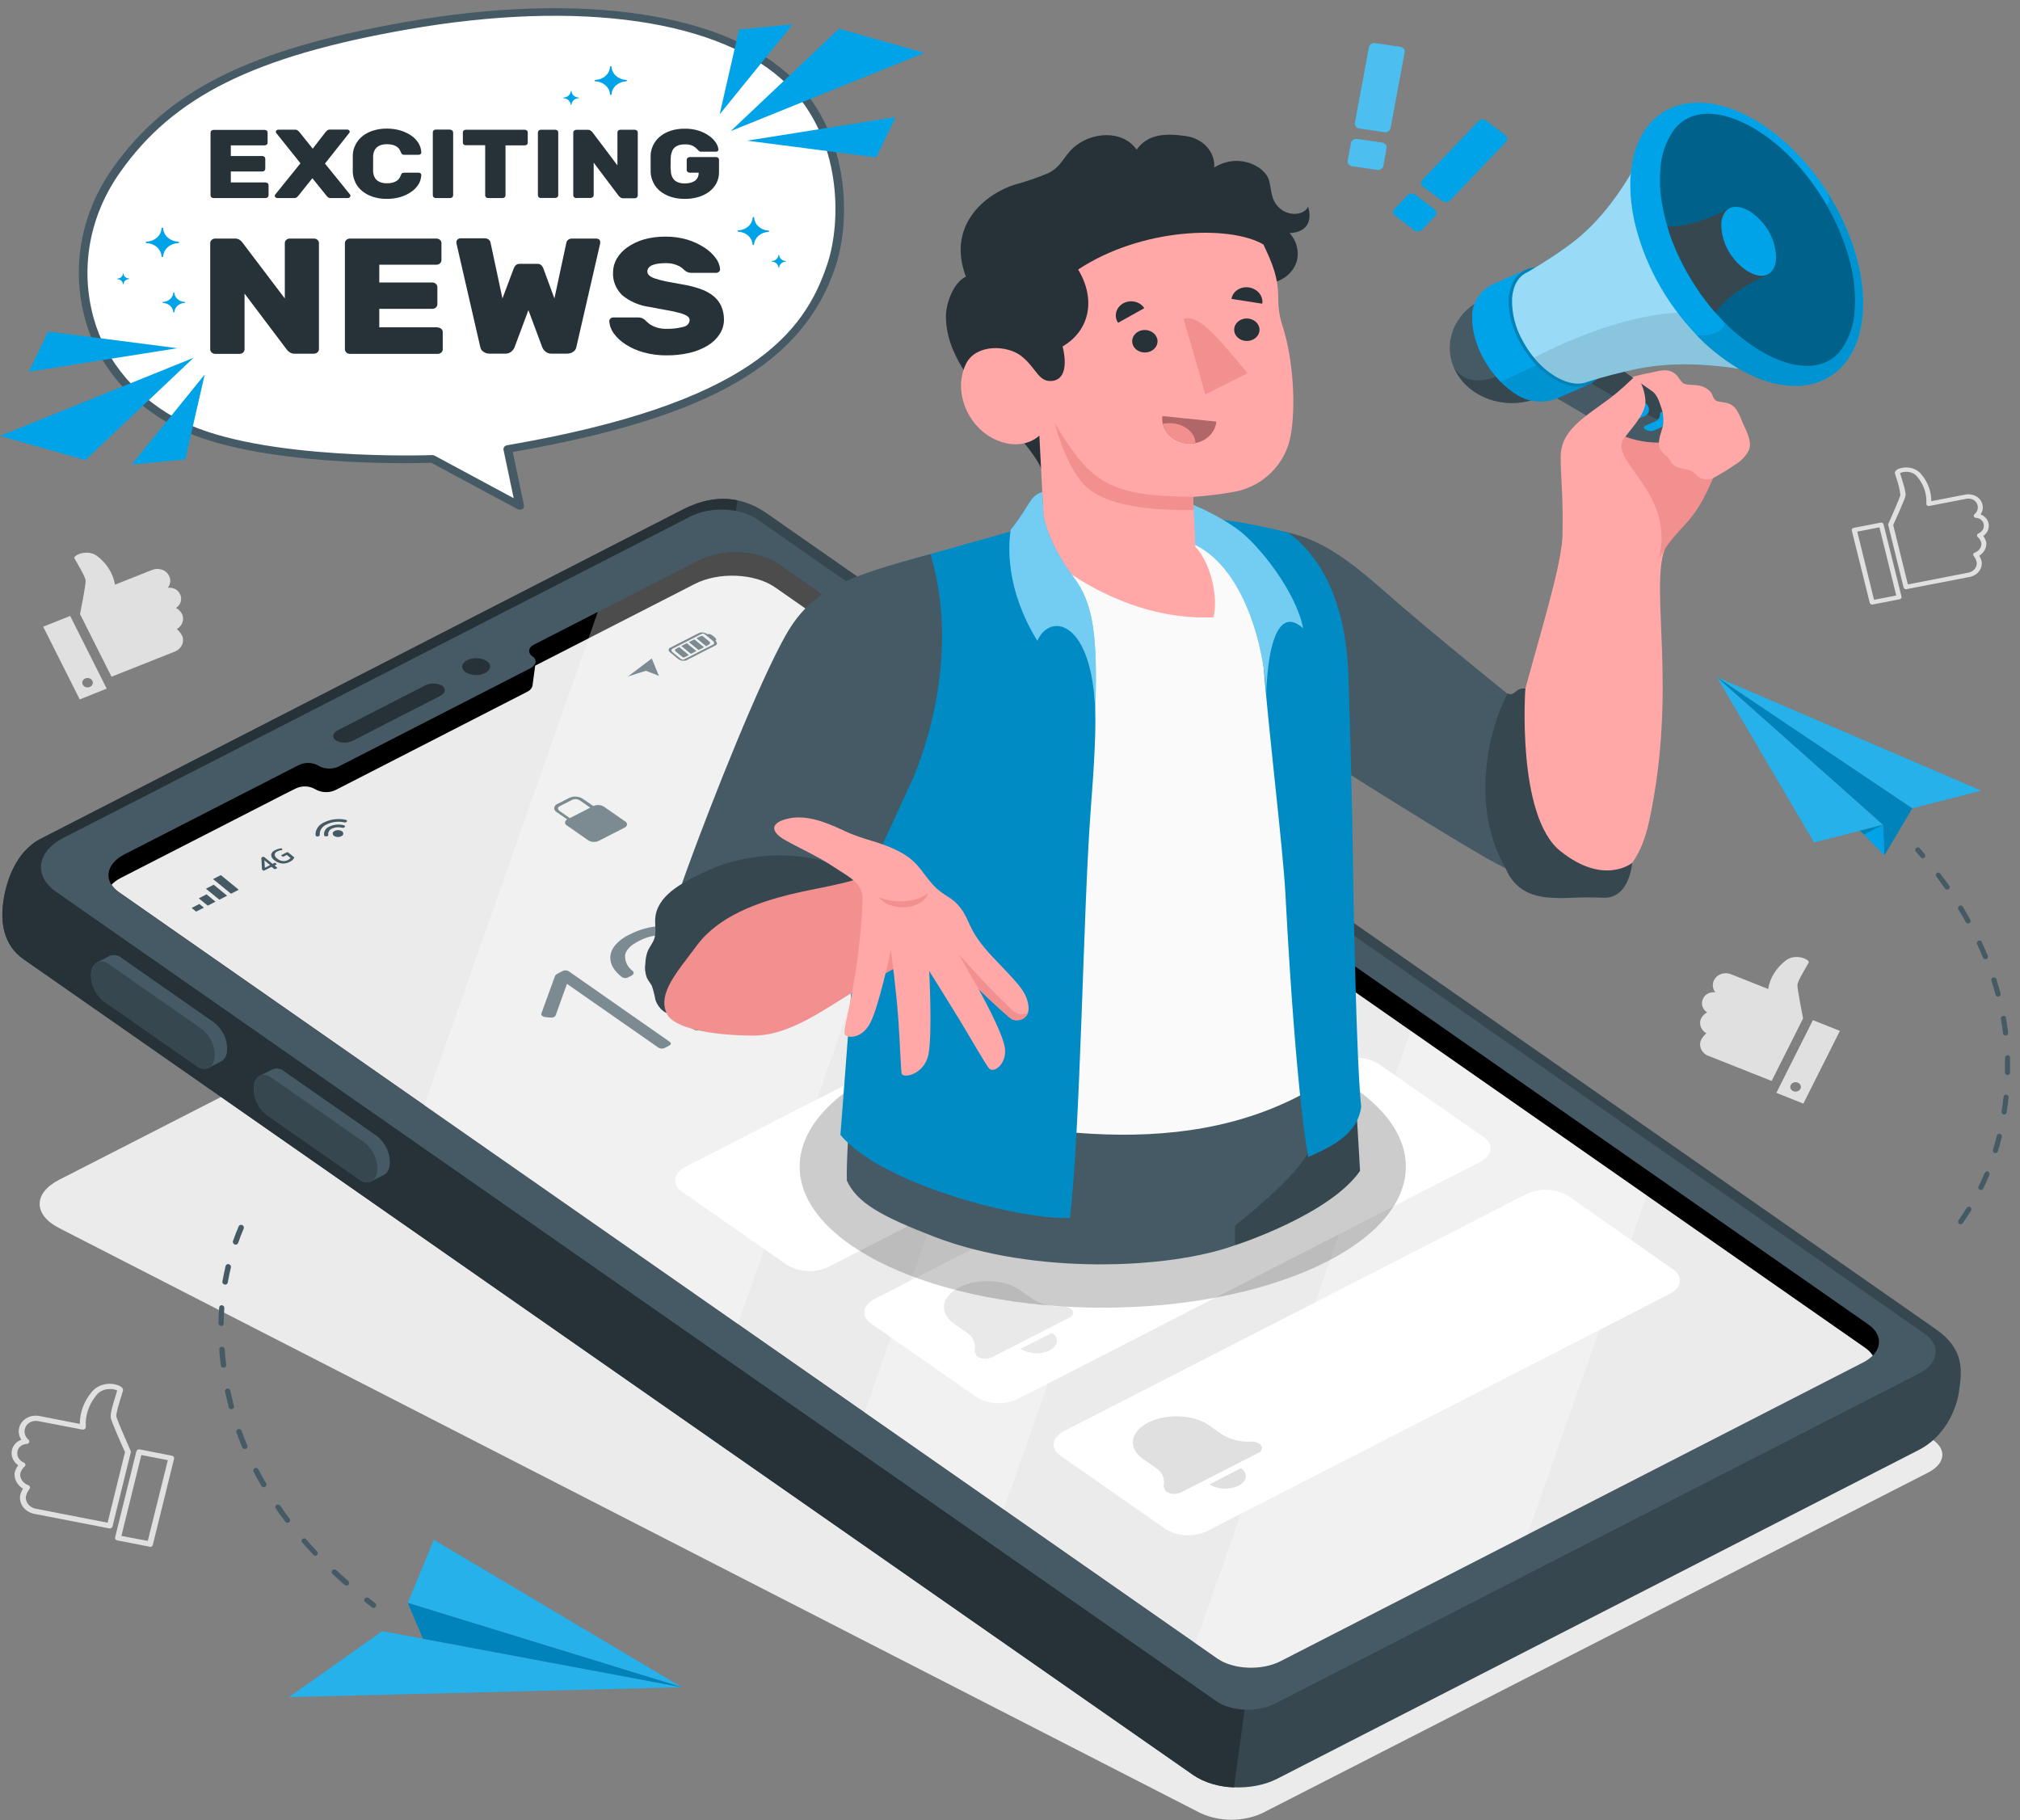 <svg width="202" height="182" viewBox="0 0 202 182" fill="none" xmlns="http://www.w3.org/2000/svg">
<rect x="0" y="0" width="202" height="182" fill="#808080" stroke="none"/>
<path d="M192.807 143.671L77.804 84.735C76.729 84.252 75.542 84.001 74.338 84.001C73.133 84.001 71.946 84.252 70.871 84.735L5.907 117.958C3.32 119.284 3.316 121.452 5.907 122.778L120.086 181.291C121.035 181.716 122.081 181.937 123.143 181.937C124.205 181.937 125.252 181.716 126.2 181.291L192.811 147.226C194.714 146.248 194.714 144.646 192.807 143.671Z" fill="#EBEBEB"/>
<path d="M68.199 168.69L38.234 163.078L28.899 169.676L68.199 168.69Z" fill="#00A3E8"/>
<g opacity="0.15">
<path d="M68.199 168.69L38.234 163.078L28.899 169.676L68.199 168.69Z" fill="white"/>
</g>
<path d="M68.199 168.69L40.775 160.254L43.385 153.952L68.199 168.69Z" fill="#00A3E8"/>
<g opacity="0.15">
<path d="M68.199 168.69L40.775 160.254L43.385 153.952L68.199 168.69Z" fill="white"/>
</g>
<path d="M40.775 160.254L42.3 163.837L68.199 168.69L40.775 160.254Z" fill="#00A3E8"/>
<g opacity="0.2">
<path d="M40.775 160.254L42.3 163.837L68.199 168.69L40.775 160.254Z" fill="black"/>
</g>
<path d="M37.406 160.75C37.47 160.736 37.526 160.702 37.563 160.654C37.607 160.596 37.626 160.526 37.616 160.457C37.606 160.388 37.568 160.324 37.509 160.278L36.861 159.775C36.835 159.752 36.804 159.735 36.77 159.724C36.735 159.713 36.698 159.709 36.662 159.712C36.626 159.715 36.59 159.725 36.559 159.742C36.527 159.758 36.5 159.78 36.479 159.807C36.436 159.865 36.417 159.934 36.426 160.003C36.435 160.072 36.471 160.135 36.529 160.182L37.185 160.694C37.215 160.717 37.251 160.734 37.289 160.743C37.327 160.753 37.367 160.755 37.406 160.75Z" fill="#455A64"/>
<path d="M34.446 158.449C34.037 158.09 33.636 157.722 33.245 157.355C33.194 157.302 33.166 157.236 33.166 157.167C33.166 157.098 33.194 157.031 33.245 156.979C33.269 156.955 33.299 156.936 33.332 156.923C33.366 156.91 33.402 156.903 33.438 156.903C33.475 156.903 33.511 156.91 33.544 156.923C33.577 156.936 33.607 156.955 33.632 156.979C34.019 157.347 34.419 157.706 34.819 158.062C34.876 158.111 34.91 158.176 34.916 158.246C34.922 158.316 34.898 158.385 34.851 158.441C34.827 158.466 34.797 158.485 34.764 158.499C34.73 158.512 34.694 158.519 34.657 158.519C34.621 158.519 34.584 158.512 34.551 158.499C34.518 158.485 34.488 158.466 34.464 158.441L34.446 158.449ZM31.328 155.442C30.955 155.042 30.591 154.643 30.235 154.243C30.184 154.191 30.155 154.125 30.155 154.056C30.155 153.986 30.184 153.92 30.235 153.868C30.262 153.846 30.294 153.829 30.329 153.819C30.364 153.809 30.401 153.806 30.438 153.809C30.474 153.812 30.509 153.823 30.541 153.839C30.573 153.855 30.601 153.877 30.622 153.904C30.973 154.303 31.328 154.703 31.697 155.102C31.748 155.155 31.776 155.222 31.776 155.292C31.776 155.361 31.748 155.429 31.697 155.481C31.662 155.513 31.616 155.534 31.567 155.541C31.52 155.545 31.473 155.537 31.431 155.519C31.389 155.501 31.354 155.473 31.328 155.438V155.442ZM28.53 152.142C28.202 151.707 27.882 151.268 27.576 150.828C27.535 150.77 27.518 150.7 27.532 150.632C27.545 150.564 27.587 150.503 27.648 150.461C27.679 150.442 27.713 150.43 27.749 150.424C27.785 150.418 27.822 150.418 27.858 150.426C27.893 150.434 27.927 150.448 27.956 150.467C27.985 150.487 28.009 150.512 28.026 150.541C28.323 150.976 28.638 151.408 28.962 151.835C29.006 151.892 29.026 151.961 29.015 152.03C29.006 152.098 28.967 152.161 28.908 152.206C28.879 152.23 28.843 152.245 28.805 152.25C28.752 152.259 28.697 152.252 28.648 152.232C28.599 152.212 28.558 152.18 28.53 152.138V152.142ZM26.133 148.548C25.863 148.08 25.597 147.605 25.354 147.134C25.321 147.073 25.314 147.003 25.336 146.938C25.358 146.873 25.406 146.817 25.471 146.782C25.505 146.768 25.541 146.76 25.578 146.759C25.615 146.757 25.652 146.763 25.687 146.775C25.722 146.787 25.753 146.805 25.779 146.828C25.806 146.852 25.826 146.88 25.84 146.91C26.078 147.37 26.335 147.837 26.605 148.3C26.643 148.36 26.653 148.43 26.635 148.497C26.617 148.564 26.57 148.622 26.506 148.66L26.425 148.688C26.366 148.696 26.306 148.687 26.254 148.662C26.201 148.638 26.159 148.599 26.133 148.552V148.548ZM24.221 144.706C24.018 144.218 23.825 143.711 23.645 143.212C23.618 143.148 23.62 143.077 23.651 143.014C23.683 142.951 23.74 142.902 23.811 142.876C23.883 142.859 23.96 142.868 24.025 142.901C24.09 142.934 24.138 142.988 24.158 143.052C24.333 143.547 24.526 144.042 24.724 144.522C24.754 144.585 24.755 144.656 24.727 144.72C24.7 144.784 24.645 144.836 24.576 144.865H24.531C24.467 144.874 24.402 144.863 24.345 144.835C24.289 144.807 24.245 144.763 24.221 144.71V144.706ZM22.871 140.664C22.767 140.264 22.669 139.865 22.578 139.465L22.507 139.13C22.489 139.064 22.501 138.995 22.541 138.937C22.581 138.88 22.644 138.838 22.718 138.822C22.794 138.814 22.87 138.833 22.93 138.874C22.991 138.915 23.031 138.975 23.042 139.042L23.109 139.373C23.199 139.773 23.294 140.172 23.397 140.572C23.418 140.636 23.41 140.706 23.373 140.765C23.337 140.824 23.276 140.868 23.204 140.887C23.165 140.895 23.124 140.895 23.085 140.888C23.046 140.88 23.009 140.866 22.976 140.845C22.943 140.825 22.916 140.798 22.896 140.767C22.875 140.737 22.862 140.703 22.858 140.668L22.871 140.664ZM22.381 136.745C22.305 136.747 22.231 136.722 22.175 136.677C22.119 136.631 22.085 136.569 22.079 136.502C22.016 135.978 21.962 135.447 21.926 134.924C21.922 134.891 21.925 134.858 21.935 134.826C21.946 134.794 21.963 134.765 21.987 134.739C22.01 134.713 22.039 134.692 22.072 134.677C22.105 134.661 22.141 134.651 22.178 134.648C22.255 134.649 22.329 134.677 22.384 134.726C22.438 134.774 22.469 134.84 22.471 134.908C22.507 135.423 22.556 135.947 22.619 136.458C22.63 136.52 22.615 136.584 22.575 136.636C22.536 136.689 22.476 136.726 22.408 136.741L22.381 136.745ZM22.115 132.572C22.039 132.564 21.97 132.53 21.92 132.478C21.871 132.426 21.846 132.36 21.85 132.292C21.85 131.769 21.877 131.238 21.917 130.714C21.922 130.654 21.952 130.598 22.001 130.556C22.05 130.515 22.115 130.492 22.183 130.491C22.259 130.503 22.326 130.541 22.373 130.595C22.419 130.65 22.442 130.718 22.435 130.786C22.394 131.297 22.372 131.817 22.367 132.332C22.369 132.389 22.348 132.445 22.309 132.49C22.27 132.535 22.214 132.567 22.151 132.58L22.115 132.572ZM22.462 128.43C22.387 128.411 22.323 128.368 22.282 128.31C22.242 128.251 22.227 128.182 22.241 128.114C22.331 127.603 22.439 127.084 22.561 126.576C22.566 126.545 22.579 126.514 22.599 126.487C22.619 126.46 22.645 126.437 22.676 126.419C22.706 126.401 22.741 126.389 22.776 126.384C22.812 126.379 22.849 126.381 22.884 126.389C22.958 126.412 23.02 126.457 23.058 126.518C23.096 126.578 23.108 126.649 23.091 126.716C22.97 127.216 22.866 127.723 22.776 128.226C22.774 128.259 22.764 128.291 22.746 128.32C22.728 128.349 22.703 128.375 22.673 128.394C22.643 128.414 22.609 128.427 22.572 128.433C22.535 128.439 22.498 128.438 22.462 128.43ZM23.469 124.416C23.398 124.387 23.342 124.336 23.311 124.273C23.279 124.209 23.275 124.138 23.298 124.072C23.474 123.581 23.663 123.09 23.865 122.614C23.876 122.583 23.895 122.555 23.919 122.531C23.944 122.507 23.974 122.487 24.008 122.475C24.042 122.462 24.078 122.455 24.115 122.456C24.151 122.457 24.188 122.464 24.221 122.479C24.289 122.512 24.341 122.567 24.369 122.632C24.396 122.697 24.396 122.769 24.369 122.834C24.171 123.301 23.982 123.781 23.816 124.264C23.802 124.305 23.776 124.343 23.74 124.372C23.704 124.402 23.661 124.422 23.613 124.432C23.561 124.444 23.505 124.44 23.456 124.42L23.469 124.416Z" fill="#455A64"/>
<path d="M188.303 82.458L171.699 67.708L181.407 84.231L188.303 82.458Z" fill="#00A3E8"/>
<path opacity="0.15" d="M188.303 82.458L171.699 67.708L181.407 84.231L188.303 82.458Z" fill="white"/>
<path d="M171.699 67.708L191.223 80.82L198.119 79.047L171.699 67.708Z" fill="#00A3E8"/>
<path opacity="0.15" d="M171.699 67.708L191.223 80.82L198.119 79.047L171.699 67.708Z" fill="white"/>
<path d="M191.223 80.82L188.438 85.517L188.303 82.458L171.699 67.708L191.223 80.82Z" fill="#00A3E8"/>
<path opacity="0.2" d="M191.223 80.82L188.438 85.517L188.303 82.458L171.699 67.708L191.223 80.82Z" fill="black"/>
<path d="M188.438 85.517L186.004 83.049L188.303 82.458L188.438 85.517Z" fill="#00A3E8"/>
<path opacity="0.2" d="M188.303 82.458L186.004 83.049L186.391 83.445L188.303 82.458Z" fill="black"/>
<path d="M191.78 84.719C191.717 84.719 191.656 84.741 191.609 84.779C191.559 84.826 191.529 84.887 191.524 84.952C191.519 85.017 191.54 85.081 191.582 85.134L192.077 85.709C192.097 85.735 192.122 85.756 192.151 85.772C192.181 85.787 192.214 85.797 192.248 85.801C192.282 85.804 192.317 85.801 192.349 85.791C192.382 85.782 192.412 85.766 192.437 85.745C192.491 85.7 192.524 85.638 192.529 85.573C192.535 85.507 192.514 85.442 192.469 85.39C192.307 85.194 192.14 84.99 191.974 84.807C191.952 84.779 191.923 84.757 191.889 84.742C191.855 84.727 191.818 84.719 191.78 84.719Z" fill="#455A64"/>
<path d="M194.03 87.355C194.336 87.754 194.628 88.153 194.929 88.553C194.968 88.609 194.982 88.675 194.97 88.74C194.957 88.804 194.919 88.863 194.862 88.904C194.835 88.922 194.803 88.935 194.77 88.942C194.736 88.949 194.702 88.949 194.668 88.943C194.635 88.937 194.603 88.925 194.575 88.907C194.547 88.889 194.524 88.867 194.507 88.84C194.223 88.441 193.935 88.042 193.634 87.642C193.594 87.587 193.577 87.521 193.587 87.456C193.597 87.39 193.633 87.331 193.688 87.287C193.731 87.256 193.785 87.239 193.841 87.239C193.88 87.243 193.918 87.256 193.951 87.276C193.984 87.296 194.011 87.323 194.03 87.355ZM196.279 90.658C196.54 91.089 196.792 91.52 197.035 91.956C197.068 92.014 197.075 92.08 197.056 92.143C197.037 92.206 196.993 92.26 196.931 92.295C196.902 92.311 196.869 92.322 196.834 92.326C196.8 92.329 196.765 92.326 196.732 92.317C196.699 92.307 196.669 92.291 196.643 92.27C196.618 92.249 196.598 92.224 196.585 92.195C196.347 91.768 196.099 91.341 195.838 90.921C195.804 90.864 195.794 90.797 195.809 90.734C195.825 90.67 195.865 90.613 195.924 90.574C195.963 90.549 196.01 90.537 196.059 90.538C196.103 90.538 196.146 90.548 196.184 90.567C196.223 90.585 196.256 90.613 196.279 90.646V90.658ZM198.173 94.18C198.384 94.632 198.587 95.095 198.776 95.55C198.803 95.612 198.803 95.68 198.776 95.741C198.75 95.802 198.698 95.853 198.632 95.882C198.6 95.893 198.565 95.899 198.531 95.898C198.496 95.897 198.462 95.889 198.431 95.876C198.4 95.863 198.372 95.844 198.349 95.821C198.327 95.798 198.309 95.771 198.299 95.742C198.116 95.29 197.918 94.838 197.705 94.388C197.677 94.329 197.674 94.262 197.697 94.201C197.72 94.14 197.768 94.089 197.831 94.057C197.866 94.041 197.904 94.032 197.944 94.033C197.995 94.031 198.045 94.043 198.088 94.067C198.132 94.092 198.166 94.127 198.186 94.168L198.173 94.18ZM199.635 97.895C199.788 98.374 199.927 98.858 200.053 99.333C200.073 99.395 200.066 99.461 200.033 99.518C199.999 99.576 199.942 99.619 199.873 99.64C199.839 99.649 199.804 99.65 199.769 99.646C199.734 99.641 199.701 99.63 199.671 99.613C199.641 99.596 199.616 99.573 199.597 99.547C199.577 99.521 199.564 99.492 199.559 99.461C199.437 98.997 199.298 98.522 199.145 98.047C199.122 97.985 199.127 97.918 199.158 97.86C199.189 97.801 199.244 97.755 199.311 97.731H199.392C199.447 97.73 199.502 97.743 199.548 97.771C199.594 97.798 199.629 97.837 199.648 97.883L199.635 97.895ZM200.593 101.769C200.679 102.26 200.751 102.756 200.814 103.251C200.824 103.314 200.807 103.379 200.765 103.431C200.723 103.483 200.66 103.519 200.589 103.531C200.554 103.533 200.518 103.53 200.485 103.52C200.452 103.51 200.421 103.495 200.394 103.474C200.368 103.454 200.346 103.429 200.331 103.401C200.316 103.373 200.307 103.342 200.305 103.311C200.242 102.828 200.17 102.336 200.085 101.857C200.072 101.794 200.087 101.729 200.126 101.675C200.166 101.621 200.226 101.582 200.296 101.565H200.341C200.404 101.565 200.464 101.584 200.513 101.619C200.561 101.654 200.594 101.703 200.607 101.757L200.593 101.769ZM201.003 105.739C201.003 106.131 201.003 106.522 201.003 106.914V107.237C201.004 107.268 200.999 107.3 200.987 107.329C200.975 107.359 200.957 107.386 200.933 107.409C200.909 107.432 200.88 107.45 200.848 107.463C200.816 107.476 200.781 107.484 200.746 107.485C200.675 107.479 200.61 107.449 200.563 107.401C200.516 107.354 200.492 107.292 200.494 107.229V106.914C200.494 106.514 200.494 106.139 200.494 105.755C200.489 105.692 200.512 105.629 200.558 105.581C200.605 105.532 200.67 105.502 200.742 105.496C200.812 105.495 200.881 105.518 200.932 105.562C200.984 105.605 201.014 105.664 201.016 105.727L201.003 105.739ZM200.629 109.45C200.7 109.461 200.762 109.496 200.805 109.547C200.847 109.599 200.867 109.662 200.859 109.725C200.805 110.221 200.742 110.72 200.665 111.211C200.662 111.242 200.653 111.273 200.636 111.3C200.62 111.328 200.597 111.353 200.57 111.372C200.543 111.392 200.511 111.407 200.477 111.416C200.443 111.424 200.408 111.427 200.373 111.423C200.303 111.408 200.242 111.371 200.202 111.319C200.162 111.266 200.146 111.202 200.157 111.139C200.233 110.652 200.296 110.161 200.35 109.677C200.354 109.618 200.382 109.562 200.429 109.52C200.476 109.478 200.54 109.453 200.607 109.45H200.629ZM199.995 113.36C200.064 113.38 200.121 113.423 200.156 113.479C200.191 113.535 200.201 113.601 200.184 113.663C200.067 114.147 199.932 114.634 199.788 115.109C199.78 115.139 199.765 115.168 199.745 115.193C199.725 115.218 199.699 115.239 199.669 115.255C199.639 115.271 199.606 115.281 199.572 115.286C199.537 115.29 199.502 115.289 199.469 115.281C199.401 115.256 199.347 115.21 199.316 115.152C199.284 115.094 199.278 115.028 199.298 114.966C199.437 114.498 199.568 114.019 199.684 113.544C199.695 113.491 199.726 113.443 199.772 113.408C199.818 113.373 199.876 113.353 199.936 113.352C199.96 113.345 199.984 113.344 200.008 113.348L199.995 113.36ZM198.798 117.134C198.864 117.164 198.914 117.215 198.94 117.276C198.966 117.337 198.965 117.405 198.938 117.466C198.749 117.921 198.537 118.384 198.321 118.832C198.309 118.861 198.29 118.887 198.265 118.909C198.24 118.931 198.211 118.948 198.178 118.959C198.145 118.971 198.11 118.976 198.076 118.974C198.041 118.973 198.006 118.965 197.975 118.952C197.912 118.918 197.866 118.866 197.844 118.804C197.823 118.742 197.828 118.675 197.858 118.616C198.074 118.177 198.276 117.721 198.465 117.274C198.482 117.229 198.514 117.19 198.556 117.161C198.599 117.132 198.65 117.116 198.704 117.114C198.74 117.11 198.777 117.112 198.812 117.122L198.798 117.134ZM197.021 120.685C197.08 120.723 197.121 120.779 197.137 120.843C197.152 120.906 197.142 120.972 197.107 121.029C196.841 121.456 196.562 121.879 196.275 122.287C196.258 122.313 196.235 122.337 196.207 122.355C196.179 122.373 196.147 122.385 196.113 122.391C196.08 122.397 196.045 122.397 196.011 122.39C195.978 122.383 195.946 122.369 195.919 122.351C195.862 122.309 195.824 122.251 195.811 122.186C195.799 122.121 195.813 122.055 195.852 121.999C196.135 121.6 196.409 121.2 196.666 120.769C196.687 120.732 196.719 120.701 196.759 120.679C196.799 120.657 196.844 120.646 196.891 120.645C196.941 120.641 196.991 120.65 197.035 120.673L197.021 120.685Z" fill="#455A64"/>
<path d="M76.657 51.309L193.581 132.887C196.514 134.936 196.176 137.105 195.911 139.054C195.645 141.003 194.417 143.663 191.912 144.949L127.725 177.836C125.219 179.122 121.463 178.963 119.34 177.481L2.389 95.926C0.261 94.444 0.059 92.104 0.329 90.155C0.598 88.206 1.548 85.15 4.058 83.864L68.258 50.953C70.768 49.671 73.697 49.248 76.657 51.309Z" fill="#37474F"/>
<path d="M73.22 53.857L7.202 87.698L124.648 169.577L123.402 178.699C121.944 178.669 120.532 178.244 119.353 177.481L2.389 95.926C0.261 94.445 0.059 92.104 0.329 90.155C0.598 88.206 1.548 85.15 4.058 83.864L68.258 50.953C69.823 50.154 71.713 49.595 73.742 50.023L73.706 50.306L73.22 53.857Z" fill="#263238"/>
<path d="M192.451 133.334L75.716 51.916C74.034 50.741 71.033 50.617 69.049 51.632L6.361 83.76C3.662 85.138 3.329 87.574 5.61 89.164L121.625 170.076C123.11 171.114 125.755 171.226 127.509 170.323L191.898 137.32C193.882 136.302 194.134 134.509 192.451 133.334Z" fill="#455A64"/>
<path d="M37.703 113.588C38.151 113.954 38.497 114.407 38.715 114.911C38.934 115.415 39.019 115.958 38.963 116.496C38.958 116.689 38.902 116.878 38.799 117.048C38.696 117.219 38.548 117.364 38.369 117.474C38.153 117.582 37.339 118.013 37.114 118.125C36.92 118.203 36.704 118.226 36.495 118.192C36.286 118.157 36.094 118.067 35.944 117.933L26.645 111.451C26.199 111.084 25.853 110.63 25.634 110.125C25.416 109.62 25.331 109.078 25.386 108.539C25.394 108.354 25.447 108.172 25.543 108.007C25.639 107.842 25.774 107.698 25.939 107.585C26.164 107.461 27.01 107.026 27.235 106.918C27.428 106.838 27.645 106.814 27.855 106.847C28.065 106.881 28.259 106.971 28.409 107.105L37.703 113.588Z" fill="#455A64"/>
<path d="M36.457 114.231L27.158 107.745C26.322 107.162 25.53 107.517 25.386 108.543C25.331 109.082 25.416 109.625 25.634 110.129C25.853 110.634 26.199 111.088 26.645 111.455L35.944 117.938C36.781 118.521 37.573 118.165 37.717 117.139C37.771 116.601 37.686 116.059 37.468 115.555C37.25 115.051 36.904 114.598 36.457 114.231Z" fill="#37474F"/>
<path d="M21.431 102.245C21.88 102.61 22.227 103.063 22.445 103.567C22.664 104.072 22.748 104.614 22.691 105.152C22.684 105.344 22.628 105.532 22.525 105.701C22.423 105.87 22.278 106.016 22.102 106.127C21.886 106.231 21.072 106.662 20.847 106.774C20.652 106.852 20.436 106.875 20.226 106.841C20.016 106.807 19.823 106.716 19.673 106.582L10.378 100.104C9.931 99.738 9.584 99.285 9.366 98.781C9.147 98.276 9.063 97.734 9.119 97.196C9.126 97.01 9.179 96.828 9.274 96.662C9.37 96.496 9.506 96.351 9.672 96.238C9.893 96.114 10.738 95.678 10.963 95.571C11.157 95.491 11.374 95.466 11.584 95.5C11.794 95.534 11.987 95.624 12.137 95.758L21.431 102.245Z" fill="#455A64"/>
<path d="M20.185 102.884L10.891 96.401C10.055 95.818 9.258 96.174 9.119 97.2C9.063 97.738 9.147 98.281 9.366 98.785C9.584 99.289 9.931 99.742 10.378 100.108L19.673 106.59C20.509 107.173 21.306 106.818 21.445 105.791C21.501 105.253 21.416 104.711 21.198 104.207C20.979 103.703 20.633 103.25 20.185 102.884Z" fill="#37474F"/>
<path d="M77.826 56.385L186.832 132.416C188.438 133.538 188.209 135.248 186.311 136.218L128.071 166.078C126.177 167.056 123.33 166.937 121.715 165.81L11.921 89.236C10.612 88.326 10.513 87.031 11.552 86.041C11.633 85.965 11.71 85.889 11.8 85.817C12.001 85.668 12.216 85.534 12.443 85.418L28.827 77.03L29.898 76.483C30.203 76.335 30.549 76.264 30.896 76.279C31.244 76.293 31.58 76.393 31.868 76.567C32.172 76.74 32.524 76.836 32.885 76.844C33.246 76.851 33.602 76.771 33.915 76.611L53.012 66.825C53.637 66.502 53.749 65.959 53.25 65.627C53.144 65.564 53.058 65.478 53 65.377C52.942 65.276 52.914 65.164 52.92 65.051C52.925 64.937 52.963 64.827 53.031 64.731C53.098 64.635 53.192 64.555 53.304 64.501L53.408 64.445L69.441 56.229L69.778 56.053C72.18 54.815 75.797 54.971 77.826 56.385Z" fill="black"/>
<path d="M31.544 78.916C31.257 78.742 30.92 78.642 30.573 78.627C30.225 78.612 29.879 78.683 29.574 78.832L28.503 79.367L12.119 87.754C11.893 87.871 11.678 88.005 11.476 88.154C11.386 88.23 11.31 88.302 11.229 88.377C11.148 88.453 11.184 88.429 11.157 88.457C11.357 88.75 11.616 89.007 11.921 89.216L121.715 165.81C123.33 166.937 126.178 167.057 128.072 166.078L186.324 136.218C186.685 136.035 187.01 135.802 187.287 135.527C187.089 135.23 186.829 134.969 186.522 134.757L77.516 58.726C75.487 57.312 71.87 57.156 69.468 58.386L69.13 58.562L53.52 66.55C53.52 66.55 53.277 68.323 53.25 68.547C53.218 68.682 53.153 68.808 53.057 68.917C52.962 69.025 52.841 69.113 52.702 69.174L33.591 78.968C33.278 79.126 32.921 79.205 32.56 79.196C32.199 79.187 31.848 79.09 31.544 78.916Z" fill="#EBEBEB"/>
<path d="M27.464 86.888C27.436 86.884 27.409 86.873 27.388 86.856L27.158 86.664L26.429 87.035C26.415 87.047 26.395 87.054 26.375 87.054C26.355 87.054 26.336 87.047 26.321 87.035L26.231 86.956C26.216 86.945 26.204 86.931 26.195 86.916C26.194 86.901 26.194 86.886 26.195 86.872L26.137 85.797C26.134 85.783 26.134 85.768 26.137 85.753C26.147 85.737 26.163 85.725 26.182 85.717L26.281 85.669C26.309 85.661 26.339 85.661 26.366 85.669C26.396 85.672 26.424 85.685 26.443 85.705L27.257 86.368L27.419 86.285C27.443 86.271 27.472 86.265 27.5 86.269C27.528 86.273 27.554 86.285 27.572 86.305L27.631 86.349C27.653 86.368 27.666 86.384 27.662 86.4C27.657 86.416 27.662 86.432 27.617 86.448L27.455 86.528L27.689 86.72C27.689 86.72 27.725 86.756 27.721 86.772C27.716 86.788 27.721 86.804 27.671 86.82L27.549 86.884C27.522 86.892 27.492 86.893 27.464 86.888ZM27.014 86.488L26.438 86.017L26.488 86.76L27.014 86.488Z" fill="#455A64"/>
<path d="M28.184 86.329C27.901 86.293 27.638 86.178 27.433 86.001C27.335 85.938 27.256 85.856 27.201 85.761C27.145 85.666 27.115 85.561 27.113 85.454C27.134 85.352 27.182 85.257 27.254 85.176C27.327 85.095 27.42 85.031 27.527 84.991C27.628 84.938 27.735 84.896 27.847 84.867C27.945 84.836 28.048 84.82 28.152 84.819C28.159 84.815 28.167 84.814 28.175 84.814C28.183 84.814 28.191 84.815 28.198 84.819V84.843L28.233 84.963C28.233 84.963 28.233 84.987 28.233 84.991H28.193C28.034 85.002 27.88 85.046 27.743 85.118C27.669 85.144 27.605 85.187 27.556 85.243C27.507 85.298 27.475 85.364 27.464 85.434C27.469 85.513 27.494 85.589 27.537 85.658C27.58 85.728 27.64 85.787 27.712 85.833C27.86 85.967 28.052 86.055 28.26 86.085C28.443 86.108 28.629 86.075 28.787 85.989C28.845 85.96 28.899 85.925 28.949 85.885C28.991 85.856 29.027 85.821 29.057 85.781L28.679 85.474L28.373 85.63C28.35 85.645 28.321 85.653 28.292 85.65C28.265 85.643 28.24 85.631 28.22 85.614L28.166 85.57C28.139 85.546 28.13 85.53 28.13 85.514C28.14 85.494 28.157 85.479 28.18 85.47L28.661 85.222C28.689 85.207 28.722 85.2 28.755 85.202C28.789 85.209 28.821 85.224 28.845 85.246L29.385 85.686L29.421 85.725C29.421 85.725 29.421 85.749 29.421 85.765C29.323 85.938 29.166 86.078 28.971 86.165C28.738 86.298 28.46 86.355 28.184 86.329Z" fill="#455A64"/>
<path d="M34.221 83.121C34.263 83.154 34.294 83.196 34.312 83.242C34.33 83.289 34.334 83.339 34.325 83.388C34.315 83.436 34.291 83.481 34.255 83.519C34.22 83.558 34.174 83.587 34.122 83.605C34.006 83.663 33.873 83.689 33.74 83.68C33.607 83.671 33.48 83.626 33.375 83.553C33.335 83.52 33.305 83.478 33.287 83.432C33.27 83.386 33.266 83.337 33.276 83.289C33.285 83.241 33.309 83.196 33.344 83.158C33.379 83.121 33.423 83.091 33.474 83.073C33.59 83.015 33.723 82.989 33.856 82.998C33.989 83.006 34.116 83.049 34.221 83.121Z" fill="#455A64"/>
<path d="M32.939 82.638C32.756 82.713 32.606 82.839 32.511 82.997C32.416 83.155 32.381 83.336 32.413 83.513C32.43 83.548 32.459 83.577 32.496 83.597C32.533 83.616 32.577 83.624 32.62 83.62C32.75 83.62 32.849 83.544 32.827 83.461C32.804 83.336 32.829 83.209 32.895 83.098C32.962 82.987 33.067 82.899 33.195 82.846C33.506 82.699 33.87 82.666 34.208 82.754C34.259 82.772 34.317 82.773 34.369 82.756C34.422 82.739 34.465 82.706 34.491 82.662C34.518 82.598 34.491 82.53 34.374 82.506C34.137 82.443 33.888 82.422 33.642 82.445C33.395 82.468 33.157 82.533 32.939 82.638Z" fill="#455A64"/>
<path d="M32.422 82.214C32.148 82.327 31.918 82.51 31.764 82.74C31.609 82.971 31.535 83.237 31.553 83.504C31.565 83.544 31.593 83.578 31.631 83.601C31.669 83.624 31.715 83.633 31.76 83.628C31.886 83.628 31.981 83.556 31.972 83.476C31.956 83.258 32.014 83.041 32.139 82.853C32.265 82.665 32.451 82.515 32.674 82.422C33.21 82.163 33.835 82.09 34.428 82.218C34.479 82.232 34.534 82.23 34.584 82.213C34.634 82.195 34.675 82.163 34.703 82.122C34.73 82.055 34.666 81.987 34.568 81.963C33.842 81.806 33.077 81.895 32.422 82.214Z" fill="#455A64"/>
<path d="M19.61 91.141L19.164 90.774L19.938 90.378L20.388 90.746L19.61 91.141Z" fill="#455A64"/>
<path d="M20.775 90.546L19.879 89.815L20.653 89.415L21.548 90.146L20.775 90.546Z" fill="#455A64"/>
<path d="M21.935 89.951L20.59 88.853L21.368 88.453L22.713 89.552L21.935 89.951Z" fill="#455A64"/>
<path d="M23.101 89.352L21.306 87.89L22.084 87.491L23.874 88.957L23.101 89.352Z" fill="#455A64"/>
<path d="M70.318 63.243C70.178 63.213 70.03 63.227 69.9 63.283L67.003 64.764C66.814 64.86 66.818 65.06 67.003 65.216L67.817 65.883C67.936 65.976 68.083 66.037 68.24 66.058C68.308 66.066 68.378 66.066 68.447 66.058C68.521 66.057 68.594 66.039 68.658 66.007L71.555 64.525C71.744 64.429 71.74 64.229 71.555 64.073L70.741 63.407C70.619 63.319 70.473 63.262 70.318 63.243ZM68.249 65.951C68.181 65.938 68.119 65.909 68.069 65.867L67.254 65.204C67.111 65.088 67.106 64.928 67.254 64.86L70.152 63.379C70.186 63.361 70.224 63.35 70.264 63.347H70.318C70.386 63.359 70.448 63.388 70.498 63.43L71.312 64.097C71.452 64.213 71.456 64.369 71.312 64.441L68.415 65.923C68.388 65.938 68.358 65.949 68.326 65.953C68.294 65.958 68.262 65.957 68.231 65.951H68.249Z" fill="#455A64"/>
<path d="M67.92 64.692L68.883 65.491L68.433 65.723C68.411 65.733 68.388 65.738 68.363 65.738C68.339 65.738 68.315 65.733 68.293 65.723L67.574 65.14C67.475 65.056 67.47 64.936 67.574 64.884L67.92 64.692Z" fill="#455A64"/>
<path d="M68.132 64.585L68.676 64.305L69.639 65.092L69.094 65.372L68.132 64.585Z" fill="#455A64"/>
<path d="M68.888 64.201L69.432 63.922L70.399 64.713L69.855 64.988L68.888 64.201Z" fill="#455A64"/>
<path d="M70.251 63.586L70.948 64.153C71.074 64.261 71.015 64.397 70.79 64.509L70.611 64.605L69.643 63.806L70.093 63.586C70.144 63.569 70.2 63.569 70.251 63.586Z" fill="#455A64"/>
<path d="M70.836 63.391C70.917 63.347 71.119 63.426 71.285 63.562L71.434 63.686C71.605 63.822 71.677 63.97 71.6 64.014L71.461 64.094L70.692 63.466L70.836 63.391Z" fill="#455A64"/>
<path d="M62.796 67.632L65.176 65.835L65.891 67.572L64.596 67.061L62.796 67.632Z" fill="#455A64"/>
<path d="M33.771 73.012L42.526 68.523C42.786 68.392 43.081 68.326 43.38 68.334C43.679 68.341 43.97 68.42 44.222 68.563C44.636 68.851 44.55 69.306 44.028 69.573L35.274 74.059C35.014 74.191 34.719 74.257 34.419 74.25C34.12 74.243 33.829 74.163 33.578 74.019C33.164 73.731 33.249 73.28 33.771 73.012Z" fill="#263238"/>
<path d="M46.709 66.007C47.015 65.86 47.36 65.79 47.708 65.805C48.055 65.82 48.391 65.918 48.68 66.09C49.179 66.438 49.103 66.965 48.518 67.288C48.212 67.435 47.867 67.505 47.519 67.49C47.172 67.475 46.836 67.377 46.547 67.205C46.053 66.837 46.124 66.31 46.709 66.007Z" fill="#263238"/>
<path d="M59.337 80.593L58.302 79.874C58.111 79.746 57.884 79.667 57.646 79.647C57.408 79.626 57.168 79.665 56.953 79.758L55.684 80.405C55.605 80.445 55.538 80.504 55.492 80.574C55.446 80.644 55.422 80.724 55.422 80.805C55.422 80.886 55.446 80.966 55.492 81.036C55.538 81.106 55.605 81.164 55.684 81.204L56.719 81.923C56.655 81.953 56.601 81.998 56.563 82.052C56.526 82.107 56.506 82.17 56.506 82.235C56.506 82.299 56.526 82.362 56.563 82.417C56.601 82.472 56.655 82.516 56.719 82.546L58.801 84C58.949 84.097 59.123 84.156 59.305 84.171C59.487 84.187 59.671 84.158 59.836 84.088L62.486 82.73C62.55 82.7 62.604 82.655 62.641 82.6C62.679 82.546 62.699 82.483 62.699 82.418C62.699 82.354 62.679 82.291 62.641 82.236C62.604 82.181 62.55 82.136 62.486 82.107L60.398 80.653C60.246 80.555 60.065 80.498 59.877 80.487C59.69 80.476 59.502 80.513 59.337 80.593ZM55.954 81.076C55.747 80.928 55.747 80.721 55.954 80.613L57.222 79.962C57.345 79.909 57.482 79.888 57.617 79.899C57.753 79.91 57.882 79.954 57.992 80.026L59.022 80.749L56.98 81.795L55.954 81.076Z" fill="#455A64"/>
<path d="M66.931 104.13C67.156 104.286 67.133 104.429 66.872 104.565L66.53 104.741C66.421 104.809 66.29 104.842 66.157 104.837C66.025 104.831 65.898 104.786 65.797 104.709L56.696 98.366L55.576 101.486C55.491 101.689 55.284 101.773 54.955 101.729L54.541 101.685C54.416 101.676 54.297 101.63 54.204 101.554C54.167 101.525 54.141 101.487 54.13 101.445C54.119 101.403 54.123 101.358 54.141 101.318L55.491 97.603C55.518 97.531 55.568 97.468 55.635 97.42C55.705 97.371 55.778 97.327 55.855 97.288L56.197 97.112C56.306 97.046 56.437 97.013 56.57 97.019C56.702 97.025 56.829 97.069 56.93 97.144L66.931 104.13Z" fill="#455A64"/>
<path d="M62.18 97.675C61.845 97.428 61.563 97.129 61.348 96.793C61.131 96.463 61.021 96.088 61.029 95.706C61.049 95.291 61.205 94.89 61.478 94.552C61.866 94.087 62.367 93.706 62.945 93.438C63.568 93.109 64.245 92.868 64.951 92.723C65.565 92.6 66.195 92.558 66.823 92.599C67.393 92.634 67.952 92.753 68.478 92.95C68.962 93.127 69.416 93.362 69.828 93.649C70.385 93.999 70.803 94.497 71.02 95.071C71.19 95.665 71.202 96.286 71.056 96.885L70.476 101.578L76.513 98.486C76.626 98.415 76.763 98.38 76.901 98.386C77.04 98.392 77.172 98.438 77.278 98.518L77.507 98.678C77.732 98.834 77.705 98.981 77.426 99.125L70.062 102.932C69.952 102.998 69.821 103.031 69.689 103.025C69.557 103.019 69.43 102.975 69.328 102.9L69.099 102.74C69.002 102.676 68.932 102.584 68.901 102.48C68.868 102.342 68.868 102.199 68.901 102.061L69.612 96.912C69.677 96.607 69.714 96.297 69.724 95.986C69.73 95.751 69.694 95.516 69.616 95.291C69.547 95.091 69.434 94.905 69.283 94.744C69.113 94.561 68.919 94.397 68.708 94.252C68.055 93.787 67.254 93.519 66.418 93.486C65.516 93.463 64.626 93.676 63.858 94.097C63.026 94.524 62.581 94.995 62.508 95.514C62.491 95.806 62.549 96.098 62.679 96.367C62.808 96.635 63.005 96.874 63.255 97.064C63.299 97.096 63.332 97.139 63.35 97.187C63.367 97.235 63.369 97.287 63.354 97.336C63.326 97.412 63.269 97.477 63.192 97.52L62.832 97.703C62.735 97.762 62.619 97.791 62.501 97.786C62.383 97.781 62.271 97.742 62.18 97.675Z" fill="#455A64"/>
<path d="M76.166 92.919C76.211 92.942 76.246 92.976 76.269 93.017C76.291 93.059 76.299 93.105 76.292 93.15C76.277 93.197 76.251 93.241 76.215 93.278C76.179 93.315 76.135 93.345 76.085 93.366L75.222 93.809C75.112 93.876 74.981 93.909 74.849 93.903C74.716 93.897 74.59 93.853 74.488 93.777L73.755 93.266C73.712 93.241 73.676 93.207 73.652 93.166C73.627 93.126 73.615 93.08 73.615 93.034C73.623 92.987 73.644 92.943 73.676 92.905C73.708 92.867 73.751 92.838 73.8 92.819L74.668 92.376C74.787 92.312 74.925 92.283 75.064 92.292C75.198 92.293 75.328 92.334 75.433 92.407L76.166 92.919ZM81.511 96.645C81.555 96.668 81.591 96.703 81.613 96.744C81.635 96.785 81.644 96.831 81.637 96.877C81.622 96.923 81.596 96.966 81.561 97.004C81.526 97.041 81.483 97.071 81.434 97.093L80.566 97.536C80.457 97.602 80.326 97.635 80.193 97.629C80.061 97.624 79.934 97.579 79.833 97.504L79.104 96.993C79.059 96.969 79.022 96.935 78.997 96.894C78.972 96.853 78.959 96.807 78.96 96.761C78.967 96.713 78.988 96.668 79.022 96.63C79.055 96.593 79.099 96.563 79.149 96.545L80.013 96.102C80.132 96.04 80.27 96.011 80.408 96.018C80.542 96.021 80.671 96.061 80.777 96.134L81.511 96.645Z" fill="#455A64"/>
<path d="M80.98 84.383C81.093 84.313 81.23 84.278 81.368 84.283C81.507 84.289 81.639 84.336 81.745 84.415L81.974 84.575C82.027 84.607 82.068 84.653 82.091 84.707C82.106 84.754 82.116 84.802 82.123 84.851L82.091 89.428L82.451 89.244C83.04 88.938 83.666 88.691 84.318 88.509C84.922 88.337 85.551 88.242 86.185 88.226C86.795 88.215 87.403 88.293 87.984 88.457C88.579 88.633 89.132 88.904 89.617 89.256C90.063 89.541 90.418 89.924 90.647 90.367C90.82 90.732 90.852 91.138 90.737 91.521C90.595 91.947 90.337 92.335 89.986 92.651C89.547 93.059 89.042 93.406 88.488 93.682C87.852 94.011 87.172 94.268 86.464 94.448C85.836 94.611 85.188 94.705 84.534 94.728C83.969 94.749 83.405 94.699 82.856 94.58C82.393 94.487 81.956 94.314 81.569 94.069C81.53 94.048 81.499 94.016 81.48 93.98C81.461 93.943 81.454 93.901 81.461 93.861C81.478 93.819 81.504 93.78 81.538 93.748C81.572 93.715 81.613 93.688 81.659 93.67L81.911 93.542C82.014 93.488 82.129 93.454 82.249 93.442C82.422 93.43 82.595 93.464 82.748 93.538C83.154 93.715 83.593 93.825 84.043 93.861C84.467 93.894 84.894 93.877 85.312 93.809C85.723 93.747 86.124 93.644 86.509 93.502C86.873 93.369 87.228 93.215 87.57 93.043C87.987 92.837 88.372 92.583 88.713 92.288C88.977 92.068 89.177 91.793 89.293 91.489C89.389 91.214 89.37 90.918 89.239 90.654C89.07 90.334 88.809 90.059 88.484 89.855C87.808 89.353 86.943 89.097 86.063 89.136C85.106 89.212 84.181 89.485 83.364 89.935L81.781 90.734C81.672 90.801 81.541 90.835 81.409 90.829C81.276 90.824 81.15 90.781 81.047 90.706L80.818 90.546C80.75 90.502 80.695 90.445 80.656 90.379C80.631 90.324 80.618 90.266 80.615 90.207V85.677L75.172 88.473C75.064 88.54 74.933 88.573 74.802 88.567C74.67 88.562 74.544 88.517 74.443 88.441L74.214 88.282C73.98 88.118 73.994 87.97 74.259 87.834L80.98 84.383Z" fill="#455A64"/>
<path d="M98.561 87.898C98.785 88.054 98.763 88.198 98.502 88.333L98.156 88.509C98.046 88.576 97.915 88.608 97.783 88.603C97.651 88.597 97.524 88.553 97.422 88.477L88.313 82.13L87.193 85.254C87.107 85.458 86.9 85.537 86.572 85.498L86.158 85.45C86.031 85.443 85.91 85.398 85.816 85.322C85.781 85.292 85.757 85.254 85.746 85.212C85.736 85.17 85.74 85.126 85.757 85.086L87.107 81.368C87.135 81.297 87.185 81.235 87.251 81.188C87.318 81.138 87.391 81.094 87.467 81.056L87.813 80.88C87.922 80.814 88.052 80.781 88.184 80.786C88.316 80.792 88.442 80.836 88.542 80.912L98.561 87.898Z" fill="#455A64"/>
<path d="M68.546 116.659L114.756 92.971C115.402 92.66 116.131 92.513 116.864 92.545C117.598 92.576 118.308 92.786 118.917 93.15L129.426 100.475C130.478 101.21 130.325 102.325 129.084 102.96L82.869 126.648C82.224 126.961 81.495 127.109 80.761 127.078C80.027 127.047 79.317 126.838 78.708 126.473L68.199 119.148C67.169 118.413 67.3 117.31 68.546 116.659Z" fill="white"/>
<path d="M87.476 129.868L133.69 106.179C134.336 105.867 135.065 105.719 135.799 105.75C136.532 105.781 137.242 105.99 137.851 106.354L148.356 113.68C149.413 114.415 149.256 115.529 148.014 116.168L101.808 139.857C101.163 140.167 100.434 140.315 99.7 140.284C98.967 140.253 98.257 140.045 97.647 139.681L87.143 132.352C86.063 131.617 86.234 130.491 87.476 129.868Z" fill="white"/>
<path d="M106.411 143.072L152.643 119.383C153.288 119.071 154.018 118.922 154.751 118.953C155.485 118.984 156.195 119.194 156.804 119.559L167.291 126.896C168.343 127.631 168.19 128.741 166.944 129.38L120.734 153.061C120.089 153.373 119.36 153.522 118.626 153.491C117.892 153.46 117.182 153.25 116.573 152.885L106.064 145.556C105.012 144.821 105.165 143.711 106.411 143.072Z" fill="white"/>
<path d="M125.202 144.123H125.179C124.137 144.199 123.096 143.955 122.232 143.432L120.883 142.489C119.344 141.415 116.623 141.291 114.805 142.233C113.006 143.164 112.763 144.79 114.301 145.864L115.507 146.703C115.853 146.909 116.119 147.205 116.27 147.55C116.42 147.895 116.448 148.273 116.348 148.632L116.6 149.135C116.824 149.27 117.085 149.347 117.355 149.358C117.625 149.37 117.893 149.315 118.13 149.199L125.813 145.269C125.914 145.236 126.002 145.179 126.068 145.104C126.134 145.029 126.176 144.94 126.189 144.846C126.202 144.751 126.186 144.655 126.142 144.569C126.098 144.482 126.028 144.408 125.939 144.354C125.726 144.212 125.468 144.131 125.202 144.123ZM123.852 148.536C124.725 148.089 124.833 147.306 124.09 146.791L120.941 148.412C121.368 148.665 121.865 148.811 122.377 148.832C122.89 148.854 123.4 148.752 123.852 148.536Z" fill="#E0E0E0"/>
<path d="M106.307 130.606H106.285C105.242 130.684 104.202 130.44 103.338 129.915L101.988 128.973C100.445 127.898 97.724 127.775 95.906 128.717C94.107 129.648 93.864 131.273 95.407 132.348L96.612 133.187C96.957 133.394 97.222 133.69 97.373 134.035C97.523 134.379 97.551 134.756 97.454 135.116L97.701 135.619C97.925 135.753 98.186 135.83 98.456 135.842C98.726 135.853 98.994 135.798 99.231 135.683L106.919 131.745C107.019 131.712 107.107 131.654 107.173 131.58C107.24 131.505 107.282 131.416 107.295 131.321C107.308 131.227 107.291 131.131 107.247 131.045C107.203 130.958 107.133 130.884 107.045 130.83C106.83 130.691 106.573 130.613 106.307 130.606ZM104.957 135C105.83 134.553 105.938 133.774 105.2 133.259L102.051 134.856C102.473 135.116 102.967 135.269 103.479 135.297C103.992 135.325 104.503 135.228 104.957 135.016V135Z" fill="#E0E0E0"/>
<g opacity="0.3">
<path d="M122.637 87.63L108.714 77.925L86.454 141.211L100.373 150.92L122.637 87.63Z" fill="white"/>
<path d="M164.668 119.519L141.072 103.06L119.537 164.289L121.715 165.81C123.33 166.937 126.177 167.056 128.071 166.078L152.742 153.429L164.668 119.519Z" fill="white"/>
<path d="M73.786 132.38L96.046 69.09L77.826 56.385C75.797 54.971 72.18 54.815 69.778 56.045L69.441 56.221L59.782 61.17L42.426 110.52L73.786 132.38Z" fill="white"/>
</g>
<path opacity="0.2" d="M110.275 130.742C127.013 130.742 140.582 124.428 140.582 116.639C140.582 108.85 127.013 102.536 110.275 102.536C93.537 102.536 79.968 108.85 79.968 116.639C79.968 124.428 93.537 130.742 110.275 130.742Z" fill="black"/>
<path d="M123.51 124.5C123.51 124.5 132.934 121.484 136.007 117.063C135.723 112.162 135.193 103.363 135.107 103.419L117.342 105.053L121.098 118.88L123.51 124.5Z" fill="#37474F"/>
<path d="M130.438 115.845C132.102 113.284 133.551 107.137 133.555 105.061H85.505C85.505 105.061 84.606 114.279 84.682 117.985C84.682 117.985 84.682 118.013 84.682 118.025C85.685 120.226 88.047 121.576 93.427 123.649C103.387 127.479 116.901 126.896 123.505 124.496V122.543C123.505 122.543 128.773 118.405 130.438 115.845Z" fill="#455A64"/>
<path d="M142.777 63.358C150.605 69.421 152.04 70.659 152.04 70.659C154.195 62.699 155.976 57.136 156.251 53.757C156.525 50.378 161.442 42.973 161.442 42.973C165.361 43.871 168.438 49.363 166.454 54.955C165.01 59.025 167.74 68.934 164.933 82.023C163.462 88.876 159.188 90.498 150.893 86.34C145.081 83.428 134.585 76.683 134.585 76.683L126.618 53.157C133.299 54.204 135.152 57.451 142.777 63.358Z" fill="#FFA8A7"/>
<path d="M127.9 53.054C131.688 53.717 134.293 55.45 138.616 59.269C142.939 63.087 152.085 70.452 152.085 70.452C150.696 74.117 150.555 78.064 151.68 81.799C153.3 87.327 155.805 88.257 155.805 88.257C155.805 88.257 153.83 88.765 148.608 85.773C143.385 82.781 131.756 75.388 131.756 75.388L127.9 53.054Z" fill="#455A64"/>
<path d="M152.535 68.847C152.535 68.847 151.635 81.536 156.017 85.071C160.399 88.605 163.215 86.269 163.215 86.269C163.215 86.269 162.985 89.863 160.322 89.756C157.659 89.648 157.245 89.823 155.679 89.78C154.114 89.736 151.658 89.544 150.547 86.768C147.272 81.148 148.477 73.771 150.753 69.33C151.514 69.673 151.509 68.703 152.535 68.847Z" fill="#37474F"/>
<path d="M172.711 43.312C172.608 45.593 171.609 47.143 171.087 48.313C169.063 52.854 167.938 52.307 165.914 55.814L161.672 46.072C159.823 43.193 161.28 41.915 164.137 41.312L172.711 43.312Z" fill="#F28F8F"/>
<path d="M147.735 39.366C148.756 39.972 149.957 40.296 151.185 40.297C152.414 40.297 153.615 39.974 154.637 39.369C155.659 38.763 156.456 37.902 156.927 36.894C157.397 35.887 157.521 34.778 157.282 33.708C157.043 32.638 156.452 31.655 155.584 30.883C154.716 30.111 153.609 29.585 152.404 29.372C151.199 29.158 149.95 29.267 148.815 29.684C147.679 30.1 146.708 30.807 146.025 31.713C145.571 32.315 145.255 32.991 145.096 33.701C144.936 34.412 144.936 35.143 145.094 35.854C145.253 36.565 145.568 37.24 146.021 37.843C146.474 38.446 147.056 38.963 147.735 39.366Z" fill="#455A64"/>
<path d="M150.114 37.465L157.38 34.27C157.517 35.586 157.117 36.902 156.254 37.978C155.39 39.055 154.12 39.82 152.674 40.135C151.228 40.45 149.703 40.294 148.376 39.694C147.05 39.095 146.009 38.093 145.445 36.87C146.448 38.06 147.78 38.483 150.114 37.465Z" fill="#37474F"/>
<path d="M155.436 35.999L155.76 31.57C159.854 35.525 164.56 38.945 169.737 41.727L169.607 43.5C166.309 42.621 160.574 39.45 155.436 35.999Z" fill="#37474F"/>
<path d="M152.476 39.861L155.418 39.662L161.1 42.985C162.351 43.715 163.793 44.146 165.286 44.237C166.78 44.327 168.274 44.073 169.625 43.5C165.774 42.302 160.142 39.106 155.436 35.999L152.476 39.861Z" fill="#455A64"/>
<path d="M162.117 39.426V39.558C162.101 39.67 162.056 39.778 161.985 39.872C161.914 39.967 161.819 40.045 161.707 40.101L160.677 40.552C160.466 40.644 160.457 40.812 160.65 40.928L160.772 40.999C160.882 41.058 161.006 41.092 161.135 41.1C161.263 41.107 161.391 41.088 161.509 41.043L162.553 40.588C162.664 40.533 162.759 40.455 162.83 40.36C162.9 40.266 162.944 40.158 162.958 40.045V39.921C162.958 39.807 162.928 39.694 162.87 39.592C162.813 39.49 162.729 39.402 162.625 39.334L162.504 39.258C162.301 39.15 162.13 39.226 162.117 39.426Z" fill="#00A3E8"/>
<path d="M164.055 40.42V40.548C164.04 40.662 163.994 40.77 163.922 40.865C163.85 40.961 163.754 41.039 163.642 41.095L162.616 41.543C162.404 41.639 162.391 41.806 162.589 41.922L162.71 41.994C162.821 42.052 162.945 42.086 163.073 42.094C163.202 42.102 163.33 42.083 163.448 42.038L164.492 41.583C164.603 41.527 164.698 41.448 164.768 41.353C164.838 41.257 164.88 41.148 164.892 41.035V40.912C164.893 40.797 164.863 40.685 164.805 40.583C164.747 40.481 164.663 40.392 164.559 40.324L164.438 40.252C164.24 40.137 164.069 40.225 164.055 40.42Z" fill="#00A3E8"/>
<path d="M165.995 41.423V41.555C165.977 41.668 165.931 41.776 165.859 41.871C165.788 41.966 165.692 42.045 165.581 42.102L164.555 42.549C164.344 42.641 164.33 42.809 164.528 42.929L164.65 42.997C164.759 43.056 164.882 43.091 165.01 43.098C165.138 43.106 165.266 43.086 165.383 43.041L166.427 42.585C166.538 42.531 166.634 42.452 166.704 42.358C166.775 42.263 166.818 42.155 166.831 42.042V41.918C166.83 41.804 166.799 41.692 166.741 41.591C166.683 41.489 166.6 41.4 166.498 41.331L166.377 41.259C166.179 41.12 166.008 41.195 165.995 41.423Z" fill="#00A3E8"/>
<path d="M152.584 26.96C151.725 27.336 151.122 28.159 150.933 29.389C150.933 29.517 150.897 29.648 150.888 29.788C150.879 29.928 150.888 30.112 150.888 30.279C150.889 30.556 150.91 30.832 150.951 31.106C151.023 31.633 151.147 32.153 151.32 32.66C151.801 34.069 152.6 35.376 153.668 36.502C154.173 37.028 154.754 37.493 155.396 37.884C156.709 38.683 157.942 38.819 158.887 38.439L155.648 39.857C155.014 40.099 154.32 40.193 153.634 40.13C152.947 40.067 152.29 39.85 151.725 39.498C151.11 39.127 150.553 38.685 150.069 38.184C148.964 37.043 148.139 35.71 147.649 34.27C147.474 33.764 147.35 33.245 147.28 32.72C147.239 32.444 147.218 32.167 147.217 31.889C147.217 31.725 147.217 31.562 147.217 31.402C147.217 31.242 147.244 31.134 147.267 31.002C147.361 30.464 147.592 29.951 147.941 29.504C148.291 29.056 148.751 28.685 149.287 28.418L149.377 28.378C149.414 28.36 149.453 28.344 149.494 28.33L152.584 26.96Z" fill="#00A3E8"/>
<path opacity="0.1" d="M155.634 39.857C155 40.099 154.307 40.193 153.62 40.13C152.934 40.067 152.277 39.85 151.711 39.498C151.096 39.127 150.539 38.685 150.056 38.184L153.655 36.506C154.16 37.032 154.741 37.497 155.382 37.888C156.696 38.687 157.929 38.823 158.873 38.444L155.634 39.857Z" fill="black"/>
<path d="M156.151 27.488C158.851 29.085 160.861 32.712 160.65 35.58C160.547 37.026 159.894 38.004 158.932 38.415L158.878 38.439C157.933 38.839 156.7 38.667 155.387 37.884C152.687 36.287 150.681 32.66 150.888 29.788C150.996 28.358 151.635 27.392 152.584 26.964C153.533 26.537 154.802 26.685 156.151 27.488Z" fill="#00A3E8"/>
<path opacity="0.2" d="M156.151 27.488C158.851 29.085 160.861 32.712 160.65 35.58C160.547 37.026 159.894 38.004 158.932 38.415L158.878 38.439C157.933 38.839 156.7 38.667 155.387 37.884C152.687 36.287 150.681 32.66 150.888 29.788C150.996 28.358 151.635 27.392 152.584 26.964C153.533 26.537 154.802 26.685 156.151 27.488Z" fill="black"/>
<path d="M164.119 15.573C164.119 15.573 163.439 20.654 167.326 27.631C168.02 28.884 168.809 30.093 169.688 31.25C172.949 35.536 176.139 37.241 176.139 37.241C172.18 36.522 167.902 36.011 163.673 36.886C162.024 37.23 160.396 37.653 158.797 38.152C157.924 38.531 156.772 38.371 155.562 37.652C154.723 37.136 153.991 36.494 153.398 35.755C152.992 35.264 152.637 34.742 152.337 34.194C151.545 32.839 151.158 31.326 151.212 29.8C151.311 28.51 151.869 27.599 152.737 27.22C154.157 26.398 155.526 25.51 156.84 24.56C160.196 22.119 162.346 18.796 164.119 15.573Z" fill="#00A3E8"/>
<path opacity="0.6" d="M164.119 15.573C164.119 15.573 163.439 20.654 167.326 27.631C168.02 28.884 168.809 30.093 169.688 31.25C172.949 35.536 176.139 37.241 176.139 37.241C172.18 36.522 167.902 36.011 163.673 36.886C162.024 37.23 160.396 37.653 158.797 38.152C157.924 38.531 156.772 38.371 155.562 37.652C154.723 37.136 153.991 36.494 153.398 35.755C152.992 35.264 152.637 34.742 152.337 34.194C151.545 32.839 151.158 31.326 151.212 29.8C151.311 28.51 151.869 27.599 152.737 27.22C154.157 26.398 155.526 25.51 156.84 24.56C160.196 22.119 162.346 18.796 164.119 15.573Z" fill="white"/>
<path opacity="0.1" d="M169.688 31.25C172.949 35.536 176.139 37.241 176.139 37.241C172.18 36.522 167.902 36.011 163.673 36.886C162.024 37.231 160.396 37.653 158.797 38.152C157.924 38.531 156.772 38.371 155.562 37.653C154.723 37.136 153.991 36.494 153.398 35.755C157.177 33.834 163.655 30.97 169.688 31.25Z" fill="black"/>
<path d="M175.585 12.055C178.393 13.724 180.894 16.316 182.783 19.28C185.186 23.078 186.571 27.48 186.288 31.314C185.779 38.148 180.17 40.6 173.759 36.794C172.232 35.867 170.853 34.762 169.661 33.507C166.508 30.193 164.357 26.223 163.408 21.968C163.286 21.389 163.192 20.817 163.129 20.246C163.102 20.011 163.079 19.771 163.066 19.535C163.043 19.2 163.03 18.868 163.034 18.541C163.039 18.213 163.034 17.862 163.07 17.53C163.552 10.701 169.157 8.248 175.585 12.055Z" fill="#00A3E8"/>
<path opacity="0.1" d="M182.756 19.284C185.159 23.082 186.544 27.484 186.261 31.318C185.752 38.152 180.143 40.604 173.732 36.798C172.205 35.871 170.826 34.766 169.634 33.511C170.713 33.666 172.783 33.171 172.373 32.145C173.438 33.253 174.663 34.23 176.017 35.053C177.857 36.147 179.616 36.65 181.11 36.554C181.731 36.511 182.332 36.337 182.863 36.049C183.395 35.76 183.842 35.364 184.169 34.893C184.987 33.684 185.438 32.308 185.478 30.899C185.721 27.636 184.601 23.837 182.639 20.45C182.639 20.47 183.166 20.338 182.756 19.284Z" fill="black"/>
<path d="M175.469 12.877C178.298 14.559 180.831 17.339 182.639 20.466C184.601 23.853 185.721 27.655 185.478 30.915C185.438 32.324 184.987 33.7 184.169 34.909C183.842 35.38 183.395 35.776 182.863 36.065C182.332 36.353 181.731 36.526 181.11 36.57C179.621 36.682 177.857 36.171 176.017 35.068C174.663 34.246 173.438 33.269 172.374 32.161C171.948 31.727 171.537 31.269 171.141 30.787C170.444 29.942 169.81 29.057 169.243 28.139C169.126 27.947 169.013 27.739 168.901 27.564C168.712 27.244 168.532 26.921 168.361 26.597C167.777 25.492 167.288 24.349 166.899 23.178V23.138C166.646 22.386 166.444 21.622 166.291 20.85C166.183 20.306 166.102 19.767 166.053 19.252C166.053 19.028 166.013 18.809 166.004 18.589C165.995 18.369 166.004 18.062 166.004 17.79C166.004 17.518 166.004 17.287 166.035 17.039C166.076 15.63 166.527 14.254 167.344 13.045C168.946 10.872 171.987 10.816 175.469 12.877Z" fill="#00A3E8"/>
<path opacity="0.4" d="M175.469 12.877C178.298 14.559 180.831 17.339 182.639 20.466C184.601 23.853 185.721 27.655 185.478 30.915C185.438 32.324 184.987 33.7 184.169 34.909C183.842 35.38 183.395 35.776 182.863 36.065C182.332 36.353 181.731 36.526 181.11 36.57C179.621 36.682 177.857 36.171 176.017 35.068C174.663 34.246 173.438 33.269 172.374 32.161C171.948 31.727 171.537 31.269 171.141 30.787C170.444 29.942 169.81 29.057 169.243 28.139C169.126 27.947 169.013 27.739 168.901 27.564C168.712 27.244 168.532 26.921 168.361 26.597C167.777 25.492 167.288 24.349 166.899 23.178V23.138C166.646 22.386 166.444 21.622 166.291 20.85C166.183 20.306 166.102 19.767 166.053 19.252C166.053 19.028 166.013 18.809 166.004 18.589C165.995 18.369 166.004 18.062 166.004 17.79C166.004 17.518 166.004 17.287 166.035 17.039C166.076 15.63 166.527 14.254 167.344 13.045C168.946 10.872 171.987 10.816 175.469 12.877Z" fill="black"/>
<path d="M173.048 20.782L176.818 27.444C175.095 28.27 172.976 29.265 171.541 31.262C171.406 31.106 171.276 30.95 171.145 30.791C170.447 29.946 169.813 29.062 169.247 28.142C169.125 27.951 169.013 27.743 168.901 27.567C168.712 27.248 168.532 26.924 168.361 26.601C167.777 25.496 167.288 24.353 166.899 23.182V23.142C166.845 22.974 166.791 22.806 166.741 22.635C169.427 22.802 173.048 20.782 173.048 20.782Z" fill="#37474F"/>
<path d="M177.237 27.044C176.733 27.711 175.833 27.747 174.821 27.148H174.789C173.953 26.591 173.276 25.867 172.814 25.034C172.352 24.201 172.118 23.283 172.131 22.355V22.323C172.143 21.928 172.272 21.542 172.504 21.205C173.003 20.542 173.908 20.502 174.92 21.105H174.951C175.786 21.663 176.461 22.388 176.922 23.221C177.383 24.053 177.617 24.97 177.605 25.898V25.93C177.589 26.325 177.46 26.709 177.232 27.048L177.237 27.044Z" fill="#00A3E8"/>
<path d="M163.201 37.693C163.201 37.693 164.474 37.357 164.924 37.293C165.995 37.086 166.791 36.742 167.592 37.441C167.866 37.681 168.042 38.132 168.339 38.324C168.636 38.516 169.391 38.452 169.814 38.532C170.311 38.606 170.758 38.843 171.069 39.194C171.272 39.446 171.326 39.905 171.6 40.053C171.875 40.201 172.5 40.209 172.9 40.357C173.764 40.688 174.007 41.711 174.326 42.41C174.646 43.109 175.248 44.207 174.88 45.018C174.572 45.61 174.086 46.116 173.476 46.48C172.78 46.958 172.053 47.399 171.299 47.802C171.004 47.937 170.664 47.971 170.342 47.897C170.021 47.823 169.742 47.647 169.558 47.402C169.018 46.783 167.992 47.003 167.344 46.472C167.061 46.236 166.98 45.885 166.706 45.645C166.363 45.422 166.103 45.113 165.959 44.758C165.738 44.035 166.134 43.252 166.301 42.55C166.392 41.897 166.315 41.235 166.076 40.612C165.927 40.153 165.689 39.438 165.23 39.123L163.201 37.693Z" fill="#FFA8A7"/>
<path d="M156.242 53.757C156.35 49.503 156.057 47.674 156.066 45.665C156.066 43.376 157.866 42.07 159.994 40.549C161.137 39.757 162.201 38.879 163.174 37.925C163.97 37.126 164.677 39.562 164.524 40.473C164.33 41.567 163.174 42.817 162.423 43.792C160.691 46.013 167.515 49.112 165.914 55.814C164.339 57.995 156.242 53.757 156.242 53.757Z" fill="#FFA8A7"/>
<path d="M134.356 70.788C133.938 57.508 127.311 53.865 124.702 52.907L114.076 51.009C110.833 51.325 97.018 55.003 93.207 55.842C90.76 56.377 90.872 60.611 89.635 67.585C88.632 73.248 88.07 78.021 87.467 85.917C86.959 92.535 86.36 100.072 87.678 109.434C104.485 113.988 120.613 116.168 133.115 107.665C132.822 105.8 134.095 90.263 134.199 85.698C134.302 81.132 134.469 74.382 134.356 70.788Z" fill="#FAFAFA"/>
<path d="M90.341 56.158L103.792 52.367C103.792 52.367 104.931 55.475 107.441 61.466C109.951 67.457 109.807 71.147 109.056 81.18C108.305 91.213 108.062 112.789 106.986 121.768C101.957 121.976 88.164 118.413 84.043 113.464C84.043 113.464 85.469 95.275 86.113 85.011C86.756 74.746 84.399 58.598 90.341 56.158Z" fill="#00A3E8"/>
<path opacity="0.15" d="M90.341 56.158L103.792 52.367C103.792 52.367 104.931 55.475 107.441 61.466C109.951 67.457 109.807 71.147 109.056 81.18C108.305 91.213 108.062 112.789 106.986 121.768C101.957 121.976 88.164 118.413 84.043 113.464C84.043 113.464 85.469 95.275 86.113 85.011C86.756 74.746 84.399 58.598 90.341 56.158Z" fill="black"/>
<path d="M118.791 52.739C123.19 54.688 125.867 59.444 126.299 65.755C126.731 72.066 128.305 84.691 128.548 89.448C129.641 110.125 130.829 115.681 130.829 115.681C133.015 114.682 135.733 113.5 136.119 110.656C135.629 106.231 135.323 89.316 135.283 85.366C135.242 81.416 134.99 72.281 134.833 67.453C134.675 62.624 133.357 56.537 128.809 53.262C125.602 52.407 122.298 51.871 118.957 51.664L118.791 52.739Z" fill="#00A3E8"/>
<path opacity="0.15" d="M118.791 52.739C123.19 54.688 125.867 59.444 126.299 65.755C126.731 72.066 128.305 84.691 128.548 89.448C129.641 110.125 130.829 115.681 130.829 115.681C133.015 114.682 135.733 113.5 136.119 110.656C135.629 106.231 135.323 89.316 135.283 85.366C135.242 81.416 134.99 72.281 134.833 67.453C134.675 62.624 133.357 56.537 128.809 53.262C125.602 52.407 122.298 51.871 118.957 51.664L118.791 52.739Z" fill="black"/>
<path d="M126.618 69.406C126.47 64.776 124.369 56.345 118.971 54.228C118.807 53.75 118.746 53.249 118.791 52.75L119.092 50.378C120.71 51.036 122.237 51.859 123.64 52.83C125.89 54.428 129.606 59.173 130.312 62.815C128.085 60.79 126.816 63.678 126.618 69.406Z" fill="#00A3E8"/>
<path opacity="0.45" d="M126.618 69.406C126.47 64.776 124.369 56.345 118.971 54.228C118.807 53.75 118.746 53.249 118.791 52.75L119.092 50.378C120.71 51.036 122.237 51.859 123.64 52.83C125.89 54.428 129.606 59.173 130.312 62.815C128.085 60.79 126.816 63.678 126.618 69.406Z" fill="white"/>
<path d="M104.508 47.79C103.549 44.639 99.604 41.599 97.688 38.943C95.839 36.383 94.687 34.374 94.593 31.826C94.538 30.32 95.384 28.195 96.59 27.664C94.547 22.216 98.979 19.232 101.426 18.477C102.575 18.162 103.699 17.779 104.791 17.331C106.1 16.712 106.302 15.733 107.31 14.795C109.047 13.197 112.223 12.914 113.662 14.963C114.764 13.417 116.474 13.309 118.489 13.589C119.338 13.685 120.114 14.065 120.66 14.651C121.205 15.237 121.479 15.985 121.427 16.744C123.919 15.214 126.51 16.66 126.897 18.014C127.185 19.013 127.032 19.887 127.878 20.73C128.827 21.685 130.42 21.529 130.811 20.666C131.238 22.084 130.721 23.234 128.958 23.302C129.299 23.679 129.542 24.119 129.671 24.589C129.799 25.059 129.809 25.548 129.7 26.022C129.55 26.617 129.2 27.157 128.696 27.57C128.192 27.984 127.558 28.252 126.879 28.339C126.78 29.137 126.816 29.872 126.33 30.599C125.877 31.337 125.229 31.966 124.441 32.433C121.899 33.783 118.993 34.398 116.177 35.169L112.843 36.079C112.646 36.135 111.624 36.275 111.521 36.443L104.508 47.79Z" fill="#263238"/>
<path d="M99.689 44.016C102.389 45.146 103.936 43.548 103.936 43.548L104.229 49.192L104.373 55.303C104.373 55.303 111.57 62.133 121.346 61.721C121.841 59.772 121.125 56.353 119.546 54.676L119.303 49.679C120.739 49.579 122.166 49.401 123.577 49.144C126.371 48.565 128.548 46.376 129.061 43.588C129.601 40.672 129.335 35.999 128.278 32.66C127.99 31.809 127.838 30.925 127.828 30.036C127.851 27.676 127.23 26.358 126.344 24.445C122.992 22.484 114.139 22.763 107.814 26.949C109.595 29.877 109.006 33.036 106.262 34.633C106.5 35.58 106.892 37.989 105.115 38.092C103.833 38.168 103.594 36.754 102.15 35.612C100.706 34.47 97.611 34.39 96.621 36.339C95.24 39.067 96.756 42.777 99.689 44.016Z" fill="#FFA8A7"/>
<path d="M119.308 49.679C114.773 49.587 111.318 49.44 108.673 46.752C107.013 45.062 105.461 42.258 105.461 42.258C105.461 42.258 106.298 45.745 108.021 48.014C109.343 49.759 112.281 51.061 119.375 51.005L119.308 49.679Z" fill="#F28F8F"/>
<path d="M115.754 34.07C115.764 34.291 115.7 34.511 115.571 34.7C115.441 34.889 115.252 35.041 115.026 35.135C114.8 35.229 114.548 35.262 114.301 35.23C114.054 35.197 113.823 35.101 113.638 34.953C113.452 34.805 113.32 34.611 113.258 34.397C113.196 34.182 113.206 33.956 113.288 33.746C113.37 33.537 113.519 33.354 113.718 33.219C113.917 33.085 114.155 33.006 114.404 32.992C114.744 32.976 115.077 33.081 115.33 33.283C115.583 33.486 115.735 33.768 115.754 34.07Z" fill="#263238"/>
<path d="M114.431 30.811L111.809 32.273C111.594 31.953 111.527 31.572 111.622 31.209C111.717 30.847 111.966 30.531 112.317 30.328C112.49 30.232 112.684 30.169 112.885 30.142C113.087 30.114 113.293 30.123 113.49 30.169C113.688 30.214 113.873 30.294 114.035 30.404C114.196 30.515 114.331 30.653 114.431 30.811Z" fill="#263238"/>
<path d="M126.227 30.364L123.15 29.884C123.175 29.705 123.241 29.533 123.344 29.377C123.447 29.221 123.585 29.086 123.748 28.979C123.912 28.871 124.098 28.795 124.296 28.753C124.494 28.712 124.699 28.707 124.9 28.738C125.313 28.806 125.682 29.013 125.929 29.316C126.176 29.618 126.282 29.993 126.227 30.364Z" fill="#263238"/>
<path d="M125.952 32.92C125.962 33.14 125.899 33.359 125.77 33.547C125.641 33.736 125.453 33.887 125.228 33.982C125.003 34.076 124.752 34.11 124.506 34.079C124.26 34.048 124.03 33.954 123.844 33.807C123.658 33.661 123.524 33.469 123.459 33.256C123.395 33.043 123.402 32.818 123.481 32.608C123.559 32.399 123.705 32.215 123.901 32.078C124.096 31.942 124.332 31.86 124.58 31.841C124.75 31.832 124.921 31.852 125.082 31.901C125.243 31.95 125.392 32.027 125.519 32.127C125.647 32.227 125.751 32.349 125.825 32.485C125.899 32.621 125.943 32.769 125.952 32.92Z" fill="#263238"/>
<path d="M124.751 37.309L120.536 39.426L118.363 31.893C119.938 31.226 122.416 34.561 124.751 37.309Z" fill="#F28F8F"/>
<path d="M116.231 41.595L121.629 42.15C121.604 42.468 121.507 42.777 121.344 43.06C121.181 43.344 120.956 43.595 120.681 43.799C120.407 44.004 120.089 44.157 119.746 44.249C119.403 44.342 119.043 44.373 118.687 44.339C117.957 44.253 117.293 43.919 116.835 43.407C116.377 42.896 116.16 42.246 116.231 41.595Z" fill="#B16668"/>
<path d="M116.955 42.302C116.734 42.303 116.514 42.325 116.298 42.366C116.415 42.874 116.707 43.337 117.133 43.69C117.56 44.044 118.1 44.271 118.678 44.339C118.969 44.364 119.262 44.347 119.546 44.287C119.51 43.201 118.372 42.318 116.955 42.302Z" fill="#F28F8F"/>
<path d="M109.524 71.091C109.209 62.001 105.025 61.19 103.729 64.062C100.553 58.87 100.832 54.648 101.066 52.974C102.231 51.512 102.69 50.578 103.086 50.043C103.331 49.64 103.74 49.336 104.229 49.192L104.35 51.477C104.35 51.477 104.67 54.141 107.351 57.691C109.321 60.299 109.785 63.467 109.524 71.091Z" fill="#00A3E8"/>
<path opacity="0.45" d="M109.524 71.091C109.209 62.001 105.025 61.19 103.729 64.062C100.553 58.87 100.832 54.648 101.066 52.974C102.231 51.512 102.69 50.578 103.086 50.043C103.331 49.64 103.74 49.336 104.229 49.192L104.35 51.477C104.35 51.477 104.67 54.141 107.351 57.691C109.321 60.299 109.785 63.467 109.524 71.091Z" fill="white"/>
<path d="M93.045 55.402C84.88 57.595 81.236 58.805 78.582 63.49C75.928 68.175 71.312 79.766 68.739 86.82C66.53 92.851 65.325 98.343 66.787 101.118L82.685 96.541L91.079 78.3C91.079 78.3 96.531 66.985 93.045 55.402Z" fill="#455A64"/>
<path d="M82.325 91.097C83.485 90.97 84.646 91.129 85.748 90.77C86.02 90.709 86.275 90.598 86.495 90.444C86.715 90.29 86.896 90.096 87.026 89.875C87.273 89.272 86.801 88.633 86.293 88.178C84.862 86.958 83.063 86.132 81.115 85.801C77.35 85.127 73.437 85.679 70.093 87.355C68.1 88.31 65.662 89.604 65.522 91.856C65.477 92.535 65.648 93.234 65.419 93.881C65.266 94.313 64.942 94.68 64.767 95.107C64.625 95.495 64.547 95.898 64.537 96.306C64.46 96.794 64.51 97.291 64.686 97.76C64.821 98.047 65.055 98.299 65.194 98.586C65.343 99.04 65.46 99.501 65.545 99.968C65.842 100.895 66.975 101.965 67.925 101.035C68.784 100.188 69.076 99.038 69.639 98.035C70.291 96.881 71.51 95.994 72.657 95.239C74.218 94.232 75.886 93.363 77.637 92.643C78.955 92.026 80.348 91.545 81.789 91.209C81.969 91.145 82.145 91.117 82.325 91.097Z" fill="#37474F"/>
<path d="M88.249 86.556C86.742 88.154 82.199 88.629 79 89.424C75.802 90.219 71.865 91.569 69.679 94.536C67.754 97.144 65.72 99.293 66.678 101.346C67.34 102.76 70.984 103.511 75.257 103.539C79.531 103.567 83.355 100.108 87.853 97.688C91.713 95.611 93.486 94.644 93.486 94.644L88.249 86.556Z" fill="#F28F8F"/>
<path d="M93.675 88.837C92.285 87.551 92.055 86.261 89.972 85.162C87.889 84.064 86.567 84.08 84.349 83.029C82.131 81.979 80.327 81.432 78.627 81.887C76.926 82.342 77.174 83.209 78.429 83.94C79.684 84.671 81.843 85.641 83.337 86.648C84.83 87.654 86.297 88.246 86.266 89.939C86.145 92.635 85.862 95.322 85.42 97.991C84.97 100.839 84.259 103.139 84.493 103.451C84.727 103.763 86.104 103.926 86.985 102.349C87.867 100.771 89.091 94.98 89.091 94.98C89.091 94.98 89.626 99.018 89.824 101.797C90.022 104.577 90.076 106.702 90.152 107.293C90.229 107.884 92.456 107.469 92.852 105.384C93.247 103.299 92.919 97.081 92.919 97.081C92.919 97.081 94.718 99.936 95.848 101.79C96.977 103.643 98.407 106.159 98.875 106.782C99.343 107.405 100.774 106.339 100.472 104.669C100.171 103 97.854 98.882 97.854 98.882C97.854 98.882 100.702 101.63 101.205 101.901C101.709 102.173 103.257 101.985 102.766 100.14C102.438 98.902 101.57 98.107 99.284 95.695C96.999 93.282 97.035 92.304 96.347 91.205C95.429 89.751 94.687 89.751 93.675 88.837Z" fill="#FFA8A7"/>
<path d="M87.862 89.704C90.161 90.654 92.46 89.767 92.784 89.26C92.604 90.678 89.401 91.457 87.862 89.704Z" fill="#F28F8F"/>
<path d="M102.811 101.202C102.591 101.458 101.912 101.534 101.354 101.091C100.796 100.647 99.361 99.181 98.722 98.507C98.083 97.832 95.883 95.435 95.883 95.435L97.858 98.882C97.858 98.882 100.706 101.63 101.21 101.901C101.365 101.968 101.535 102.002 101.707 102.001C101.878 102.001 102.048 101.965 102.202 101.898C102.357 101.831 102.492 101.733 102.597 101.613C102.703 101.492 102.776 101.352 102.811 101.202Z" fill="#F28F8F"/>
<path d="M83.157 26.474C80.49 34.55 73.418 41.004 50.767 44.89L51.968 50.57L43.25 45.889C43.097 45.916 26.155 46.528 18.008 42.482C7.679 37.349 5.691 25.447 11.607 17.059C16.699 9.83 24.302 5.441 40.704 2.573C58.527 -0.546 72.644 1.842 79.073 8.233C84.664 13.768 84.574 22.172 83.157 26.474Z" fill="white"/>
<path d="M51.968 50.949C51.891 50.949 51.815 50.931 51.748 50.897L43.133 46.272C41.176 46.344 25.539 46.672 17.801 42.813C15.51 41.673 13.507 40.128 11.915 38.273C10.323 36.418 9.177 34.293 8.547 32.029C7.824 29.468 7.69 26.804 8.153 24.196C8.617 21.588 9.669 19.09 11.247 16.852C16.748 9.032 24.985 4.922 40.627 2.186C58.172 -0.882 72.657 1.279 79.396 7.965C85.105 13.625 85.02 22.196 83.576 26.577C80.35 36.351 70.979 41.755 51.275 45.19L52.395 50.502C52.416 50.576 52.41 50.655 52.378 50.726C52.347 50.797 52.292 50.858 52.22 50.901C52.144 50.941 52.056 50.958 51.968 50.949ZM43.277 45.505C43.347 45.508 43.416 45.527 43.475 45.561L51.37 49.811L50.349 44.962C50.333 44.864 50.359 44.765 50.421 44.683C50.484 44.601 50.578 44.542 50.686 44.519C74.979 40.357 80.445 33.335 82.743 26.37C84.138 22.148 84.223 13.904 78.753 8.476C72.212 1.994 58.019 -0.079 40.785 2.937C25.413 5.625 17.333 9.639 11.993 17.251C10.474 19.401 9.459 21.801 9.009 24.308C8.56 26.814 8.684 29.375 9.375 31.838C9.979 34 11.076 36.029 12.597 37.8C14.118 39.572 16.031 41.048 18.219 42.138C26.213 46.108 43.047 45.509 43.205 45.497L43.277 45.505Z" fill="#455A64"/>
<path d="M73.076 13.101L83.904 2.873L92.433 5.289L73.076 13.101Z" fill="#00A3E8"/>
<path d="M71.965 11.432L79.266 2.437L73.908 2.945L71.965 11.432Z" fill="#00A3E8"/>
<path d="M74.704 14.064L89.563 11.704L87.62 15.734L74.704 14.064Z" fill="#00A3E8"/>
<path d="M19.358 35.772L8.534 46L0 43.584L19.358 35.772Z" fill="#00A3E8"/>
<path d="M20.473 37.441L13.172 46.44L18.525 45.933L20.473 37.441Z" fill="#00A3E8"/>
<path d="M17.734 34.813L2.875 37.17L4.818 33.144L17.734 34.813Z" fill="#00A3E8"/>
<path d="M75.33 24.505C75.289 24.505 75.258 24.469 75.253 24.421C75.231 24.095 75.075 23.787 74.814 23.556C74.554 23.325 74.208 23.187 73.841 23.167C73.787 23.167 73.746 23.135 73.746 23.099C73.747 23.089 73.751 23.079 73.756 23.07C73.761 23.061 73.769 23.054 73.777 23.047C73.786 23.041 73.796 23.036 73.807 23.034C73.818 23.031 73.829 23.03 73.841 23.031C74.21 23.012 74.559 22.874 74.822 22.642C75.085 22.41 75.243 22.101 75.267 21.773C75.267 21.729 75.303 21.689 75.343 21.689C75.384 21.689 75.415 21.729 75.42 21.773C75.438 22.101 75.591 22.412 75.85 22.647C76.108 22.883 76.454 23.026 76.823 23.051C76.846 23.05 76.868 23.056 76.885 23.069C76.903 23.081 76.914 23.099 76.918 23.119C76.918 23.155 76.873 23.183 76.823 23.187C76.455 23.206 76.108 23.345 75.847 23.576C75.587 23.807 75.43 24.114 75.406 24.441C75.402 24.469 75.37 24.505 75.33 24.505Z" fill="#00A3E8"/>
<path d="M61.078 9.499C61.055 9.496 61.035 9.486 61.02 9.471C61.005 9.455 60.997 9.436 60.997 9.415C60.974 9.081 60.815 8.766 60.549 8.529C60.283 8.292 59.929 8.15 59.553 8.129C59.53 8.131 59.506 8.126 59.488 8.113C59.469 8.1 59.457 8.082 59.454 8.061C59.454 8.025 59.499 7.993 59.553 7.989C59.929 7.97 60.284 7.829 60.55 7.593C60.816 7.356 60.975 7.041 60.997 6.707C60.997 6.659 61.037 6.619 61.078 6.619C61.101 6.622 61.122 6.633 61.136 6.65C61.15 6.666 61.157 6.687 61.154 6.707C61.179 7.041 61.339 7.355 61.606 7.591C61.873 7.827 62.227 7.969 62.603 7.989C62.626 7.989 62.648 7.996 62.665 8.01C62.683 8.023 62.694 8.041 62.697 8.061C62.696 8.071 62.693 8.081 62.688 8.09C62.682 8.099 62.675 8.106 62.666 8.113C62.657 8.119 62.647 8.124 62.636 8.127C62.626 8.129 62.614 8.13 62.603 8.129C62.227 8.151 61.872 8.293 61.606 8.53C61.339 8.767 61.179 9.081 61.154 9.415C61.156 9.425 61.155 9.435 61.151 9.445C61.148 9.455 61.143 9.464 61.136 9.471C61.129 9.479 61.12 9.486 61.11 9.49C61.1 9.495 61.089 9.498 61.078 9.499Z" fill="#00A3E8"/>
<path d="M16.236 25.707C16.195 25.707 16.159 25.667 16.155 25.619C16.131 25.277 15.968 24.954 15.695 24.712C15.423 24.469 15.06 24.323 14.675 24.301C14.663 24.304 14.65 24.304 14.638 24.301C14.626 24.299 14.615 24.294 14.606 24.288C14.596 24.281 14.588 24.272 14.583 24.263C14.578 24.253 14.575 24.242 14.575 24.231C14.575 24.22 14.578 24.21 14.583 24.2C14.588 24.19 14.596 24.181 14.606 24.175C14.615 24.168 14.626 24.163 14.638 24.161C14.65 24.159 14.663 24.159 14.675 24.161C15.06 24.14 15.423 23.994 15.695 23.751C15.968 23.508 16.131 23.185 16.155 22.843C16.155 22.795 16.195 22.755 16.236 22.755C16.247 22.756 16.259 22.759 16.27 22.764C16.28 22.769 16.289 22.776 16.297 22.784C16.304 22.793 16.31 22.802 16.313 22.812C16.317 22.822 16.318 22.833 16.317 22.843C16.341 23.186 16.505 23.509 16.779 23.751C17.052 23.994 17.416 24.14 17.801 24.161C17.813 24.159 17.826 24.159 17.837 24.161C17.849 24.163 17.861 24.168 17.87 24.175C17.88 24.181 17.888 24.19 17.893 24.2C17.898 24.21 17.901 24.22 17.901 24.231C17.901 24.242 17.898 24.253 17.893 24.263C17.888 24.272 17.88 24.281 17.87 24.288C17.861 24.294 17.849 24.299 17.837 24.301C17.826 24.304 17.813 24.304 17.801 24.301C17.416 24.323 17.052 24.469 16.779 24.711C16.505 24.954 16.341 25.277 16.317 25.619C16.318 25.63 16.317 25.64 16.313 25.65C16.31 25.66 16.304 25.67 16.297 25.678C16.289 25.686 16.28 25.693 16.27 25.698C16.259 25.703 16.247 25.706 16.236 25.707Z" fill="#00A3E8"/>
<path d="M17.383 31.25C17.351 31.25 17.328 31.227 17.328 31.191C17.311 30.955 17.197 30.734 17.009 30.567C16.822 30.401 16.572 30.3 16.307 30.284C16.291 30.285 16.274 30.281 16.261 30.272C16.248 30.263 16.239 30.25 16.235 30.236C16.235 30.208 16.267 30.188 16.307 30.188C16.572 30.172 16.822 30.072 17.009 29.905C17.197 29.738 17.311 29.517 17.328 29.281C17.328 29.245 17.351 29.218 17.383 29.218C17.399 29.22 17.413 29.229 17.423 29.24C17.433 29.252 17.438 29.267 17.436 29.281C17.454 29.517 17.568 29.738 17.756 29.905C17.943 30.072 18.193 30.172 18.458 30.188C18.498 30.188 18.525 30.188 18.525 30.236C18.523 30.25 18.515 30.263 18.502 30.272C18.49 30.281 18.474 30.285 18.458 30.284C18.192 30.299 17.942 30.399 17.754 30.566C17.567 30.733 17.453 30.955 17.436 31.191C17.438 31.205 17.433 31.219 17.423 31.23C17.413 31.241 17.398 31.248 17.383 31.25Z" fill="#00A3E8"/>
<path d="M57.101 10.486C57.079 10.486 57.065 10.486 57.061 10.442C57.05 10.281 56.975 10.13 56.848 10.015C56.722 9.901 56.553 9.831 56.372 9.819C56.366 9.82 56.36 9.821 56.353 9.82C56.347 9.819 56.341 9.817 56.336 9.814C56.33 9.811 56.326 9.806 56.323 9.801C56.32 9.796 56.319 9.79 56.319 9.785C56.319 9.779 56.32 9.773 56.323 9.768C56.326 9.763 56.33 9.759 56.336 9.755C56.341 9.752 56.347 9.75 56.353 9.749C56.36 9.748 56.366 9.749 56.372 9.751C56.555 9.741 56.727 9.672 56.857 9.558C56.986 9.443 57.063 9.29 57.074 9.128C57.074 9.104 57.074 9.088 57.115 9.088C57.12 9.088 57.125 9.09 57.13 9.092C57.135 9.094 57.139 9.097 57.142 9.101C57.145 9.105 57.148 9.109 57.149 9.114C57.151 9.118 57.151 9.123 57.151 9.128C57.161 9.29 57.239 9.443 57.368 9.558C57.498 9.672 57.67 9.741 57.852 9.751C57.858 9.75 57.864 9.751 57.87 9.752C57.876 9.754 57.881 9.756 57.886 9.759C57.89 9.763 57.894 9.767 57.897 9.772C57.9 9.776 57.901 9.781 57.902 9.787C57.902 9.787 57.879 9.819 57.852 9.819C57.67 9.828 57.498 9.897 57.368 10.012C57.239 10.127 57.161 10.28 57.151 10.442C57.137 10.466 57.119 10.486 57.101 10.486Z" fill="#00A3E8"/>
<path d="M77.88 26.773C77.88 26.773 77.849 26.773 77.844 26.733C77.834 26.584 77.762 26.442 77.643 26.336C77.524 26.229 77.365 26.165 77.196 26.154C77.169 26.154 77.151 26.154 77.151 26.126C77.151 26.122 77.152 26.117 77.154 26.113C77.156 26.109 77.16 26.105 77.163 26.102C77.167 26.099 77.172 26.097 77.177 26.096C77.182 26.094 77.187 26.094 77.192 26.094C77.361 26.085 77.521 26.021 77.641 25.914C77.761 25.808 77.834 25.666 77.844 25.515C77.844 25.515 77.844 25.475 77.88 25.475C77.891 25.477 77.9 25.482 77.906 25.489C77.913 25.497 77.916 25.506 77.916 25.515C77.927 25.666 77.999 25.808 78.119 25.914C78.239 26.021 78.399 26.085 78.568 26.094C78.573 26.094 78.579 26.094 78.584 26.096C78.588 26.097 78.593 26.099 78.597 26.102C78.601 26.105 78.604 26.109 78.606 26.113C78.608 26.117 78.609 26.122 78.609 26.126C78.608 26.131 78.607 26.135 78.605 26.138C78.602 26.142 78.599 26.145 78.595 26.148C78.591 26.151 78.587 26.152 78.583 26.154C78.578 26.155 78.573 26.155 78.568 26.154C78.399 26.164 78.239 26.228 78.119 26.334C77.999 26.441 77.927 26.583 77.916 26.733C77.916 26.743 77.913 26.752 77.906 26.759C77.9 26.767 77.891 26.771 77.88 26.773Z" fill="#00A3E8"/>
<path d="M12.326 28.427C12.326 28.427 12.299 28.427 12.295 28.395C12.286 28.269 12.226 28.151 12.126 28.062C12.025 27.973 11.892 27.919 11.75 27.912C11.75 27.912 11.714 27.912 11.714 27.884C11.714 27.856 11.714 27.86 11.75 27.856C11.89 27.846 12.022 27.792 12.12 27.703C12.219 27.614 12.277 27.497 12.286 27.372C12.286 27.372 12.286 27.341 12.317 27.341C12.349 27.341 12.344 27.341 12.349 27.372C12.361 27.497 12.423 27.614 12.525 27.701C12.627 27.788 12.761 27.838 12.902 27.844C12.902 27.844 12.938 27.844 12.938 27.872C12.938 27.9 12.938 27.896 12.902 27.9C12.76 27.907 12.627 27.961 12.527 28.05C12.426 28.139 12.366 28.257 12.358 28.383C12.358 28.383 12.344 28.427 12.326 28.427Z" fill="#00A3E8"/>
<path d="M21.35 19.804H26.56C26.638 19.802 26.712 19.773 26.767 19.724C26.822 19.675 26.854 19.609 26.857 19.54V18.506C26.857 18.471 26.849 18.436 26.833 18.404C26.818 18.371 26.795 18.342 26.767 18.318C26.74 18.293 26.708 18.274 26.672 18.261C26.637 18.248 26.598 18.241 26.56 18.242H23.082V17.148H26.231C26.27 17.148 26.308 17.142 26.344 17.129C26.379 17.116 26.412 17.096 26.438 17.072C26.467 17.047 26.489 17.018 26.505 16.986C26.52 16.954 26.528 16.919 26.528 16.884V15.861C26.526 15.792 26.494 15.726 26.439 15.677C26.384 15.628 26.309 15.6 26.231 15.598H23.082V14.531H26.465C26.505 14.532 26.543 14.525 26.58 14.512C26.616 14.499 26.649 14.48 26.677 14.455C26.704 14.431 26.726 14.402 26.741 14.369C26.756 14.337 26.763 14.303 26.762 14.268V13.233C26.76 13.17 26.731 13.11 26.681 13.066C26.654 13.04 26.621 13.02 26.585 13.007C26.548 12.993 26.509 12.986 26.47 12.986H21.35C21.311 12.986 21.272 12.993 21.235 13.007C21.199 13.02 21.166 13.04 21.139 13.066C21.111 13.089 21.089 13.118 21.075 13.149C21.06 13.181 21.053 13.215 21.053 13.249V19.54C21.053 19.574 21.06 19.608 21.075 19.64C21.089 19.671 21.111 19.7 21.139 19.724C21.166 19.749 21.199 19.769 21.235 19.783C21.272 19.797 21.311 19.804 21.35 19.804ZM35.548 18.258C35.703 18.579 35.933 18.868 36.223 19.105C36.532 19.354 36.893 19.548 37.285 19.676C37.737 19.821 38.216 19.891 38.697 19.884C39.156 19.887 39.611 19.823 40.047 19.696C40.437 19.579 40.802 19.405 41.126 19.18C41.428 18.977 41.676 18.718 41.855 18.422C42.028 18.132 42.122 17.811 42.13 17.483C42.128 17.426 42.102 17.372 42.057 17.332C42.012 17.291 41.951 17.268 41.887 17.267H40.447C40.402 17.263 40.357 17.266 40.314 17.277C40.271 17.288 40.23 17.306 40.195 17.331C40.138 17.396 40.096 17.471 40.074 17.551C40.039 17.639 39.997 17.724 39.948 17.807C39.886 17.902 39.806 17.986 39.709 18.054C39.591 18.138 39.457 18.203 39.313 18.246C39.114 18.302 38.906 18.328 38.697 18.322C38.484 18.329 38.271 18.297 38.072 18.23C37.913 18.176 37.771 18.091 37.653 17.982C37.544 17.878 37.462 17.754 37.41 17.619C37.361 17.48 37.328 17.337 37.312 17.192C37.312 17.108 37.312 16.988 37.312 16.836C37.312 16.684 37.312 16.524 37.312 16.365C37.312 16.205 37.312 16.053 37.312 15.901C37.312 15.75 37.312 15.634 37.312 15.55C37.328 15.405 37.361 15.262 37.41 15.123C37.462 14.988 37.544 14.864 37.653 14.759C37.771 14.65 37.913 14.566 38.072 14.511C38.271 14.444 38.484 14.413 38.697 14.42C38.906 14.414 39.114 14.439 39.313 14.495C39.457 14.539 39.591 14.604 39.709 14.687C39.806 14.756 39.886 14.84 39.948 14.935C39.997 15.017 40.039 15.103 40.074 15.191C40.096 15.27 40.138 15.345 40.195 15.41C40.23 15.435 40.271 15.453 40.314 15.464C40.357 15.475 40.402 15.479 40.447 15.474H41.887C41.951 15.473 42.012 15.45 42.057 15.41C42.102 15.37 42.128 15.315 42.13 15.258C42.122 14.931 42.028 14.609 41.855 14.32C41.676 14.023 41.428 13.764 41.126 13.561C40.802 13.336 40.437 13.162 40.047 13.046C39.611 12.918 39.156 12.855 38.697 12.858C38.215 12.851 37.734 12.921 37.28 13.066C36.887 13.192 36.526 13.386 36.218 13.637C35.931 13.876 35.702 14.164 35.544 14.483C35.38 14.804 35.29 15.15 35.278 15.502C35.278 15.782 35.278 16.073 35.278 16.381C35.278 16.688 35.278 16.972 35.278 17.239C35.298 17.591 35.39 17.936 35.548 18.258ZM46.583 14.515H48.518V19.54C48.517 19.574 48.524 19.608 48.539 19.64C48.553 19.671 48.575 19.7 48.603 19.724C48.63 19.749 48.663 19.769 48.7 19.783C48.736 19.797 48.775 19.804 48.815 19.804H50.254C50.332 19.802 50.406 19.773 50.462 19.724C50.517 19.675 50.549 19.609 50.551 19.54V14.531H52.485C52.525 14.532 52.563 14.525 52.6 14.512C52.636 14.499 52.669 14.48 52.697 14.456C52.724 14.43 52.744 14.4 52.757 14.367C52.771 14.334 52.776 14.299 52.773 14.264V13.233C52.774 13.199 52.767 13.165 52.752 13.134C52.737 13.102 52.716 13.073 52.688 13.05C52.632 12.999 52.556 12.971 52.476 12.97H46.583C46.544 12.97 46.505 12.977 46.468 12.991C46.432 13.004 46.399 13.024 46.372 13.05C46.344 13.073 46.322 13.102 46.307 13.134C46.293 13.165 46.285 13.199 46.286 13.233V14.264C46.286 14.299 46.293 14.333 46.308 14.365C46.322 14.398 46.344 14.427 46.372 14.451C46.4 14.476 46.432 14.495 46.469 14.508C46.505 14.521 46.544 14.528 46.583 14.527V14.515ZM65.334 18.258C65.489 18.579 65.719 18.868 66.008 19.105C66.318 19.353 66.678 19.547 67.07 19.676C67.523 19.821 68.001 19.891 68.483 19.884C68.941 19.888 69.397 19.826 69.832 19.7C70.227 19.586 70.594 19.406 70.912 19.169C71.222 18.937 71.47 18.648 71.641 18.322C71.82 17.97 71.91 17.586 71.901 17.2V15.965C71.902 15.931 71.895 15.897 71.88 15.866C71.866 15.834 71.844 15.805 71.816 15.782C71.789 15.756 71.756 15.736 71.719 15.722C71.683 15.709 71.644 15.702 71.605 15.702H68.968C68.89 15.704 68.816 15.732 68.761 15.781C68.706 15.83 68.674 15.896 68.671 15.965V17C68.671 17.035 68.679 17.07 68.695 17.102C68.71 17.134 68.733 17.163 68.761 17.188C68.788 17.213 68.82 17.233 68.856 17.247C68.891 17.26 68.93 17.267 68.968 17.267H69.868C69.873 17.438 69.836 17.607 69.76 17.763C69.693 17.893 69.591 18.007 69.463 18.094C69.329 18.183 69.176 18.247 69.013 18.282C68.837 18.32 68.655 18.338 68.474 18.338C68.262 18.343 68.051 18.312 67.853 18.246C67.694 18.193 67.551 18.108 67.434 17.998C67.328 17.892 67.247 17.769 67.196 17.635C67.139 17.497 67.103 17.354 67.088 17.207C67.088 17.124 67.088 17.004 67.065 16.852C67.043 16.7 67.065 16.541 67.065 16.381C67.065 16.221 67.065 16.069 67.065 15.917C67.067 15.8 67.076 15.683 67.092 15.566C67.113 15.42 67.151 15.277 67.205 15.139C67.253 15.004 67.333 14.88 67.439 14.775C67.554 14.665 67.695 14.581 67.853 14.527C68.052 14.46 68.265 14.429 68.478 14.436C68.756 14.419 69.034 14.469 69.283 14.579C69.442 14.666 69.583 14.775 69.702 14.903L69.882 15.079C69.915 15.109 69.955 15.132 69.999 15.147C70.043 15.162 70.091 15.169 70.138 15.166H71.6C71.667 15.167 71.732 15.144 71.78 15.103C71.804 15.084 71.822 15.06 71.833 15.034C71.844 15.007 71.848 14.979 71.843 14.951C71.818 14.704 71.728 14.466 71.582 14.256C71.407 13.995 71.178 13.766 70.907 13.581C70.596 13.358 70.245 13.184 69.868 13.066C69.423 12.926 68.954 12.858 68.483 12.866C68 12.859 67.52 12.929 67.065 13.074C66.673 13.201 66.312 13.395 66.004 13.645C65.717 13.884 65.487 14.172 65.329 14.492C65.168 14.813 65.078 15.159 65.064 15.51C65.064 15.79 65.064 16.081 65.064 16.389C65.064 16.696 65.064 16.98 65.064 17.247C65.085 17.596 65.176 17.938 65.334 18.258ZM54.087 19.788H55.526C55.566 19.788 55.605 19.781 55.641 19.767C55.678 19.753 55.711 19.733 55.738 19.708C55.766 19.684 55.788 19.655 55.802 19.624C55.817 19.592 55.824 19.558 55.823 19.524V13.233C55.824 13.199 55.817 13.165 55.802 13.134C55.788 13.102 55.766 13.073 55.738 13.05C55.711 13.024 55.678 13.004 55.641 12.991C55.605 12.977 55.566 12.97 55.526 12.97H54.087C54.009 12.972 53.935 13 53.879 13.049C53.824 13.098 53.792 13.164 53.79 13.233V19.54C53.792 19.609 53.824 19.675 53.879 19.724C53.935 19.773 54.009 19.802 54.087 19.804V19.788ZM57.659 19.788H59.071C59.149 19.786 59.224 19.757 59.279 19.708C59.334 19.659 59.366 19.593 59.368 19.524V16.261L61.883 19.6C61.926 19.65 61.976 19.696 62.032 19.736C62.117 19.797 62.224 19.828 62.333 19.824H63.48C63.558 19.822 63.632 19.793 63.688 19.744C63.743 19.695 63.775 19.629 63.777 19.56V13.233C63.775 13.164 63.743 13.098 63.688 13.049C63.632 13 63.558 12.972 63.48 12.97H62.041C62.001 12.97 61.962 12.977 61.925 12.991C61.889 13.004 61.856 13.024 61.829 13.05C61.801 13.073 61.779 13.102 61.765 13.134C61.75 13.165 61.743 13.199 61.743 13.233V16.532L59.224 13.193C59.179 13.146 59.128 13.102 59.071 13.066C58.986 13.005 58.879 12.974 58.77 12.978H57.623C57.584 12.978 57.546 12.986 57.51 12.999C57.475 13.013 57.443 13.033 57.416 13.058C57.388 13.081 57.365 13.11 57.349 13.141C57.334 13.173 57.326 13.207 57.326 13.241V19.54C57.326 19.575 57.334 19.608 57.349 19.64C57.365 19.672 57.388 19.7 57.416 19.724C57.445 19.75 57.48 19.771 57.519 19.785C57.557 19.799 57.599 19.805 57.641 19.804L57.659 19.788ZM34.972 19.724C34.995 19.704 35.014 19.681 35.026 19.655C35.039 19.628 35.045 19.6 35.044 19.572C35.044 19.572 35.044 19.544 35.044 19.528C35.037 19.506 35.028 19.485 35.017 19.464L32.498 16.353L34.936 13.277C34.957 13.244 34.969 13.207 34.972 13.169C34.971 13.113 34.946 13.058 34.9 13.018C34.878 12.997 34.852 12.981 34.822 12.97C34.793 12.959 34.761 12.953 34.729 12.954H33.024C32.966 12.949 32.907 12.955 32.852 12.972C32.797 12.989 32.747 13.017 32.705 13.054L32.561 13.197L31.274 14.863L29.947 13.213L29.803 13.066C29.762 13.029 29.711 13.002 29.656 12.984C29.601 12.967 29.542 12.961 29.484 12.966H27.824C27.792 12.965 27.76 12.971 27.731 12.982C27.701 12.993 27.675 13.009 27.653 13.03C27.608 13.07 27.582 13.124 27.581 13.181C27.584 13.219 27.596 13.256 27.617 13.289L30.046 16.325L27.505 19.476C27.494 19.497 27.485 19.518 27.477 19.54C27.476 19.555 27.476 19.569 27.477 19.584C27.477 19.612 27.483 19.64 27.495 19.667C27.508 19.693 27.526 19.716 27.549 19.736C27.571 19.757 27.598 19.773 27.627 19.784C27.657 19.795 27.688 19.801 27.72 19.8H29.38C29.487 19.809 29.594 19.785 29.682 19.732C29.737 19.684 29.787 19.632 29.83 19.576L31.238 17.819L32.655 19.576C32.7 19.631 32.75 19.683 32.804 19.732C32.894 19.785 33.002 19.809 33.11 19.8H34.779C34.811 19.801 34.843 19.797 34.874 19.786C34.904 19.776 34.931 19.76 34.954 19.74L34.972 19.724ZM45.018 12.954H43.578C43.539 12.954 43.499 12.961 43.463 12.975C43.427 12.988 43.394 13.008 43.367 13.034C43.339 13.057 43.317 13.086 43.302 13.118C43.288 13.149 43.28 13.183 43.281 13.217V19.54C43.28 19.574 43.288 19.608 43.302 19.64C43.317 19.671 43.339 19.7 43.367 19.724C43.394 19.749 43.427 19.769 43.463 19.783C43.499 19.797 43.539 19.804 43.578 19.804H45.018C45.096 19.802 45.17 19.773 45.225 19.724C45.28 19.675 45.312 19.609 45.315 19.54V13.233C45.312 13.164 45.28 13.098 45.225 13.049C45.17 13 45.096 12.972 45.018 12.97V12.954ZM31.391 23.85H28.962C28.837 23.855 28.718 23.902 28.629 23.981C28.54 24.06 28.487 24.166 28.481 24.277V29.841L24.212 24.209C24.141 24.121 24.056 24.043 23.96 23.977C23.813 23.882 23.632 23.837 23.451 23.85H21.521C21.389 23.852 21.262 23.9 21.169 23.983C21.076 24.067 21.023 24.179 21.022 24.297V34.937C21.024 35.054 21.078 35.166 21.171 35.248C21.264 35.331 21.39 35.378 21.521 35.38H23.951C24.083 35.379 24.21 35.333 24.304 35.25C24.398 35.167 24.452 35.055 24.454 34.937V29.349L28.701 34.981C28.773 35.068 28.858 35.146 28.953 35.213C29.096 35.316 29.277 35.368 29.461 35.361H31.391C31.524 35.359 31.651 35.312 31.745 35.23C31.839 35.147 31.893 35.035 31.895 34.917V24.277C31.888 24.162 31.832 24.054 31.739 23.975C31.645 23.895 31.521 23.85 31.391 23.85ZM59.634 23.85H57.2C57.074 23.85 56.952 23.885 56.849 23.949C56.787 23.991 56.736 24.043 56.698 24.103C56.66 24.162 56.636 24.229 56.629 24.297L55.441 29.841L54.343 26.857C54.303 26.752 54.247 26.653 54.177 26.562C54.125 26.5 54.057 26.45 53.979 26.418C53.9 26.386 53.813 26.372 53.727 26.378H51.981C51.895 26.372 51.809 26.386 51.73 26.418C51.651 26.45 51.583 26.5 51.532 26.562C51.461 26.653 51.405 26.752 51.365 26.857L50.245 29.841L49.057 24.273C49.048 24.205 49.023 24.139 48.985 24.079C48.946 24.019 48.894 23.967 48.833 23.925C48.73 23.861 48.607 23.826 48.482 23.826H46.052C45.944 23.827 45.841 23.865 45.764 23.933C45.688 24.001 45.644 24.093 45.643 24.189C45.638 24.233 45.638 24.277 45.643 24.321L48.036 34.733C48.073 34.903 48.178 35.056 48.333 35.161C48.509 35.292 48.733 35.362 48.963 35.356H50.524C50.634 35.361 50.744 35.346 50.847 35.312C50.951 35.278 51.046 35.227 51.127 35.161C51.27 35.042 51.38 34.896 51.451 34.733L52.841 31.007L54.231 34.733C54.301 34.897 54.414 35.043 54.559 35.161C54.64 35.227 54.735 35.279 54.838 35.313C54.942 35.346 55.052 35.361 55.162 35.356H56.701C56.931 35.363 57.155 35.293 57.33 35.161C57.487 35.057 57.593 34.904 57.627 34.733L60.021 24.321C60.026 24.277 60.026 24.233 60.021 24.189C60.021 24.142 60.011 24.095 59.991 24.051C59.971 24.007 59.941 23.967 59.904 23.933C59.828 23.877 59.732 23.847 59.634 23.85ZM72.117 30.592C71.95 30.215 71.688 29.878 71.353 29.605C70.981 29.305 70.551 29.068 70.084 28.906C69.503 28.699 68.9 28.544 68.284 28.443C67.605 28.323 67.034 28.219 66.575 28.131C66.211 28.056 65.854 27.96 65.504 27.844C65.284 27.78 65.081 27.675 64.911 27.536C64.796 27.428 64.734 27.285 64.735 27.137C64.734 26.991 64.79 26.85 64.893 26.737C65.004 26.624 65.144 26.536 65.302 26.482C65.487 26.417 65.68 26.373 65.878 26.35C66.101 26.322 66.327 26.309 66.553 26.31C66.829 26.303 67.105 26.334 67.371 26.402C67.565 26.452 67.751 26.523 67.925 26.613C68.05 26.681 68.167 26.761 68.271 26.853C68.347 26.929 68.41 26.985 68.447 27.017C68.543 27.097 68.652 27.164 68.77 27.217C68.903 27.265 69.046 27.286 69.189 27.28H71.618C71.669 27.28 71.719 27.27 71.766 27.251C71.812 27.233 71.854 27.206 71.888 27.173C71.927 27.14 71.959 27.1 71.979 27.056C72 27.012 72.011 26.965 72.009 26.917C71.979 26.523 71.832 26.142 71.582 25.815C71.28 25.405 70.895 25.047 70.448 24.76C69.927 24.417 69.349 24.147 68.734 23.961C68.031 23.753 67.294 23.65 66.553 23.658C65.813 23.649 65.076 23.746 64.371 23.945C63.768 24.121 63.206 24.392 62.711 24.744C62.274 25.053 61.917 25.441 61.663 25.883C61.426 26.302 61.303 26.764 61.303 27.233C61.26 28.063 61.582 28.875 62.202 29.497C62.971 30.142 63.945 30.561 64.992 30.695C65.675 30.827 66.265 30.939 66.764 31.027C67.182 31.095 67.595 31.186 68.001 31.299C68.259 31.362 68.502 31.465 68.721 31.602C68.794 31.647 68.854 31.706 68.897 31.776C68.939 31.845 68.962 31.923 68.964 32.002C68.96 32.165 68.893 32.323 68.773 32.447C68.653 32.572 68.489 32.656 68.307 32.684C67.774 32.824 67.22 32.888 66.665 32.876C66.347 32.882 66.029 32.843 65.725 32.76C65.501 32.697 65.29 32.605 65.095 32.489C64.95 32.4 64.817 32.297 64.699 32.181L64.474 31.97C64.385 31.899 64.285 31.84 64.177 31.794C64.046 31.752 63.907 31.733 63.768 31.738H61.321C61.27 31.738 61.22 31.748 61.173 31.767C61.127 31.786 61.085 31.812 61.051 31.846C61.012 31.879 60.981 31.918 60.96 31.962C60.939 32.006 60.929 32.054 60.929 32.101C60.953 32.541 61.108 32.967 61.379 33.336C61.69 33.764 62.09 34.135 62.558 34.43C63.104 34.782 63.712 35.052 64.357 35.229C65.103 35.435 65.88 35.536 66.66 35.528C67.433 35.534 68.202 35.45 68.95 35.281C69.592 35.133 70.2 34.89 70.75 34.562C71.24 34.272 71.649 33.887 71.946 33.435C72.246 32.98 72.402 32.461 72.396 31.934C72.398 31.475 72.303 31.02 72.117 30.592ZM43.776 32.724H37.928V30.879H43.236C43.368 30.877 43.494 30.83 43.587 30.747C43.68 30.664 43.733 30.553 43.736 30.436V28.69C43.734 28.572 43.681 28.459 43.587 28.375C43.492 28.292 43.365 28.244 43.232 28.243H37.928V26.466H43.641C43.774 26.465 43.9 26.418 43.995 26.335C44.089 26.252 44.143 26.14 44.145 26.022V24.277C44.138 24.162 44.081 24.053 43.987 23.973C43.892 23.894 43.767 23.849 43.637 23.85H34.995C34.861 23.851 34.734 23.898 34.64 23.982C34.545 24.065 34.492 24.179 34.491 24.297V34.937C34.493 35.055 34.547 35.167 34.641 35.25C34.735 35.333 34.862 35.379 34.995 35.38H43.776C43.908 35.378 44.033 35.331 44.127 35.248C44.22 35.166 44.273 35.054 44.275 34.937V33.192C44.274 33.074 44.221 32.962 44.128 32.878C44.035 32.794 43.908 32.746 43.776 32.744V32.724Z" fill="#263238"/>
<path d="M140.757 19.52C140.802 19.471 140.858 19.431 140.922 19.402C140.985 19.374 141.055 19.358 141.126 19.356C141.196 19.349 141.267 19.355 141.334 19.374C141.402 19.392 141.464 19.423 141.517 19.464L143.447 20.922C143.502 20.961 143.547 21.011 143.58 21.066C143.612 21.122 143.631 21.183 143.636 21.245C143.643 21.308 143.635 21.372 143.613 21.432C143.591 21.492 143.556 21.548 143.51 21.597L142.197 22.971C142.152 23.019 142.095 23.059 142.032 23.087C141.968 23.116 141.899 23.131 141.828 23.134C141.757 23.142 141.685 23.136 141.617 23.117C141.549 23.099 141.486 23.068 141.432 23.027L139.502 21.569C139.448 21.528 139.403 21.478 139.372 21.422C139.34 21.366 139.321 21.304 139.318 21.241C139.31 21.179 139.317 21.115 139.338 21.055C139.36 20.995 139.396 20.94 139.444 20.894L140.757 19.52ZM147.843 12.115C147.887 12.066 147.943 12.026 148.007 11.998C148.071 11.969 148.14 11.954 148.211 11.951C148.282 11.944 148.354 11.95 148.422 11.969C148.49 11.987 148.553 12.018 148.607 12.059L150.533 13.517C150.588 13.557 150.633 13.607 150.665 13.663C150.698 13.719 150.717 13.781 150.722 13.844C150.729 13.907 150.721 13.97 150.7 14.03C150.678 14.089 150.643 14.145 150.596 14.192L144.995 20.051C144.949 20.099 144.893 20.139 144.83 20.167C144.766 20.195 144.697 20.211 144.626 20.215C144.555 20.222 144.483 20.216 144.415 20.196C144.346 20.177 144.284 20.145 144.23 20.103L142.296 18.657C142.186 18.574 142.118 18.456 142.107 18.329C142.095 18.202 142.14 18.076 142.233 17.978L147.843 12.115Z" fill="#00A3E8"/>
<path d="M135.098 14.292C135.121 14.166 135.2 14.053 135.316 13.979C135.432 13.904 135.577 13.873 135.719 13.892L138.216 14.26C138.286 14.269 138.354 14.292 138.414 14.325C138.474 14.359 138.526 14.403 138.567 14.455C138.61 14.505 138.641 14.563 138.658 14.624C138.674 14.685 138.675 14.749 138.661 14.811L138.333 16.588C138.321 16.651 138.295 16.711 138.257 16.765C138.218 16.818 138.167 16.864 138.108 16.9C138.052 16.938 137.987 16.966 137.918 16.98C137.849 16.995 137.777 16.996 137.707 16.984L135.211 16.616C135.14 16.607 135.072 16.585 135.012 16.551C134.952 16.517 134.9 16.473 134.86 16.421C134.818 16.37 134.788 16.312 134.772 16.251C134.756 16.19 134.754 16.127 134.765 16.065L135.098 14.292ZM136.898 4.706C136.91 4.643 136.936 4.583 136.975 4.53C137.013 4.476 137.064 4.43 137.123 4.394C137.179 4.356 137.243 4.328 137.313 4.314C137.382 4.299 137.453 4.298 137.523 4.311L140.02 4.678C140.09 4.687 140.158 4.709 140.218 4.743C140.279 4.777 140.331 4.821 140.371 4.874C140.414 4.923 140.445 4.981 140.461 5.042C140.478 5.104 140.479 5.167 140.465 5.229L139.053 12.818C139.041 12.881 139.016 12.941 138.977 12.995C138.938 13.048 138.887 13.094 138.828 13.129C138.772 13.168 138.707 13.195 138.638 13.21C138.569 13.225 138.497 13.226 138.427 13.213L135.931 12.846C135.86 12.837 135.792 12.815 135.732 12.781C135.671 12.747 135.62 12.703 135.58 12.65C135.538 12.599 135.508 12.542 135.492 12.481C135.476 12.42 135.473 12.357 135.485 12.295L136.898 4.706Z" fill="#00A3E8"/>
<g opacity="0.3">
<path d="M135.098 14.292C135.121 14.166 135.2 14.053 135.316 13.979C135.432 13.904 135.577 13.873 135.719 13.892L138.216 14.26C138.286 14.269 138.354 14.292 138.414 14.325C138.474 14.359 138.526 14.403 138.567 14.455C138.61 14.505 138.641 14.563 138.658 14.624C138.674 14.685 138.675 14.749 138.661 14.811L138.333 16.588C138.321 16.651 138.295 16.711 138.257 16.765C138.218 16.818 138.167 16.864 138.108 16.9C138.052 16.938 137.987 16.966 137.918 16.98C137.849 16.995 137.777 16.996 137.707 16.984L135.211 16.616C135.14 16.607 135.072 16.585 135.012 16.551C134.952 16.517 134.9 16.473 134.86 16.421C134.818 16.37 134.788 16.312 134.772 16.251C134.756 16.19 134.754 16.127 134.765 16.065L135.098 14.292ZM136.898 4.706C136.91 4.643 136.936 4.583 136.975 4.53C137.013 4.476 137.064 4.43 137.123 4.394C137.179 4.356 137.243 4.328 137.313 4.314C137.382 4.299 137.453 4.298 137.523 4.311L140.02 4.678C140.09 4.687 140.158 4.709 140.218 4.743C140.279 4.777 140.331 4.821 140.371 4.874C140.414 4.923 140.445 4.981 140.461 5.042C140.478 5.104 140.479 5.167 140.465 5.229L139.053 12.818C139.041 12.881 139.016 12.941 138.977 12.995C138.938 13.048 138.887 13.094 138.828 13.129C138.772 13.168 138.707 13.195 138.638 13.21C138.569 13.225 138.497 13.226 138.427 13.213L135.931 12.846C135.86 12.837 135.792 12.815 135.732 12.781C135.671 12.747 135.62 12.703 135.58 12.65C135.538 12.599 135.508 12.542 135.492 12.481C135.476 12.42 135.473 12.357 135.485 12.295L136.898 4.706Z" fill="white"/>
</g>
<path d="M187.228 60.443C187.17 60.444 187.114 60.428 187.068 60.397C187.022 60.365 186.99 60.321 186.976 60.271L185.177 53.034C185.17 53.006 185.169 52.978 185.174 52.95C185.179 52.922 185.191 52.895 185.208 52.872C185.226 52.848 185.248 52.827 185.274 52.811C185.3 52.795 185.33 52.784 185.361 52.778L188.061 52.251C188.092 52.245 188.125 52.244 188.157 52.249C188.189 52.254 188.219 52.265 188.247 52.28C188.274 52.296 188.297 52.316 188.316 52.34C188.334 52.364 188.347 52.391 188.353 52.419L190.152 59.656C190.165 59.713 190.152 59.772 190.116 59.82C190.099 59.844 190.077 59.864 190.051 59.88C190.024 59.896 189.995 59.907 189.963 59.912L187.264 60.439L187.228 60.443ZM185.726 53.154L187.404 59.968L189.626 59.536L187.944 52.722L185.726 53.154ZM190.611 58.905C190.554 58.908 190.497 58.892 190.451 58.862C190.405 58.831 190.373 58.787 190.359 58.737L188.83 52.519C188.814 52.477 188.814 52.432 188.83 52.391C189.28 51.368 189.99 49.755 190.04 49.483C189.967 48.891 189.825 48.308 189.617 47.742C189.559 47.554 189.509 47.41 189.496 47.343C189.482 47.275 189.464 47.027 189.887 46.863C190.278 46.715 190.714 46.69 191.124 46.792C191.533 46.895 191.89 47.119 192.136 47.426C192.785 48.201 193.136 49.141 193.135 50.106L196.576 49.439C196.945 49.377 197.326 49.446 197.638 49.631C197.949 49.817 198.166 50.104 198.241 50.43C198.331 50.772 198.266 51.132 198.061 51.432C198.263 51.51 198.441 51.63 198.579 51.782C198.717 51.935 198.811 52.115 198.853 52.307C198.906 52.543 198.885 52.788 198.792 53.014C198.699 53.24 198.538 53.439 198.326 53.589C198.473 53.784 198.576 54.002 198.628 54.232C198.653 54.489 198.601 54.746 198.478 54.979C198.354 55.212 198.164 55.412 197.926 55.558C198.035 55.739 198.114 55.933 198.16 56.133C198.221 56.495 198.117 56.863 197.873 57.157C197.628 57.452 197.262 57.648 196.855 57.703L190.661 58.901L190.611 58.905ZM189.32 52.491L190.787 58.43L196.743 57.272C197.021 57.237 197.273 57.108 197.446 56.912C197.619 56.717 197.701 56.469 197.674 56.221C197.619 55.992 197.515 55.773 197.368 55.578C197.344 55.549 197.329 55.516 197.323 55.48C197.318 55.444 197.322 55.408 197.337 55.374C197.351 55.341 197.375 55.311 197.406 55.288C197.436 55.264 197.473 55.247 197.512 55.239C197.707 55.158 197.87 55.028 197.982 54.866C198.094 54.703 198.15 54.515 198.142 54.324C198.104 54.089 197.981 53.872 197.791 53.705C197.758 53.682 197.732 53.651 197.716 53.616C197.7 53.581 197.695 53.543 197.701 53.505C197.706 53.469 197.722 53.434 197.746 53.404C197.77 53.373 197.803 53.349 197.841 53.334C198.033 53.251 198.19 53.114 198.285 52.944C198.38 52.774 198.409 52.581 198.367 52.395C198.339 52.232 198.25 52.083 198.115 51.97C197.979 51.858 197.805 51.789 197.62 51.776C197.571 51.777 197.523 51.764 197.482 51.74C197.441 51.716 197.41 51.681 197.392 51.641C197.374 51.6 197.371 51.556 197.383 51.513C197.395 51.471 197.421 51.433 197.458 51.404C197.59 51.292 197.686 51.151 197.738 50.996C197.79 50.84 197.796 50.676 197.755 50.518C197.708 50.304 197.569 50.116 197.367 49.992C197.165 49.869 196.917 49.821 196.675 49.859L192.928 50.586C192.892 50.592 192.855 50.592 192.819 50.584C192.783 50.577 192.75 50.562 192.721 50.542C192.693 50.52 192.67 50.493 192.654 50.463C192.639 50.432 192.631 50.399 192.631 50.366C192.699 49.401 192.38 48.446 191.731 47.67C191.611 47.516 191.45 47.39 191.263 47.303C191.076 47.216 190.868 47.17 190.656 47.171C190.429 47.159 190.203 47.204 190.004 47.303L190.103 47.626C190.368 48.461 190.602 49.224 190.553 49.555C190.503 49.887 189.532 52.035 189.32 52.491Z" fill="#E0E0E0"/>
<path d="M14.935 154.631L11.732 154.008C11.695 154.001 11.659 153.988 11.627 153.969C11.595 153.95 11.568 153.925 11.548 153.896C11.528 153.867 11.514 153.835 11.508 153.801C11.502 153.768 11.503 153.733 11.512 153.7L13.635 145.109C13.643 145.076 13.658 145.044 13.679 145.016C13.701 144.987 13.729 144.964 13.761 144.945C13.794 144.927 13.83 144.915 13.868 144.909C13.906 144.904 13.944 144.905 13.982 144.913L17.185 145.536C17.223 145.543 17.258 145.556 17.29 145.575C17.322 145.594 17.349 145.619 17.369 145.648C17.39 145.677 17.403 145.709 17.409 145.743C17.416 145.776 17.414 145.811 17.405 145.844L15.282 154.455C15.267 154.515 15.229 154.568 15.175 154.605C15.121 154.642 15.053 154.661 14.985 154.659L14.935 154.631ZM14.135 145.472L12.142 153.56L14.778 154.056L16.784 145.984L14.135 145.472ZM10.936 152.81L3.563 151.38C3.08 151.313 2.647 151.079 2.357 150.73C2.067 150.381 1.944 149.944 2.015 149.514C2.073 149.277 2.167 149.047 2.294 148.831C2.012 148.659 1.786 148.424 1.64 148.149C1.493 147.873 1.432 147.569 1.462 147.266C1.524 146.992 1.644 146.732 1.817 146.499C1.566 146.321 1.375 146.084 1.264 145.816C1.154 145.548 1.129 145.257 1.192 144.977C1.24 144.749 1.351 144.534 1.515 144.353C1.679 144.172 1.891 144.029 2.132 143.939C1.887 143.58 1.811 143.149 1.921 142.741C2.01 142.353 2.267 142.013 2.637 141.792C3.006 141.572 3.458 141.489 3.896 141.562L7.981 142.361C7.981 141.21 8.399 140.09 9.173 139.166C9.466 138.804 9.89 138.542 10.374 138.422C10.858 138.302 11.374 138.332 11.836 138.507C12.34 138.703 12.331 138.97 12.286 139.078C12.241 139.186 12.209 139.334 12.142 139.557C11.975 140.088 11.579 141.331 11.638 141.626C11.696 141.922 12.538 143.863 13.073 145.077C13.091 145.126 13.091 145.179 13.073 145.229L11.251 152.61C11.237 152.67 11.2 152.723 11.145 152.761C11.091 152.798 11.023 152.817 10.954 152.814L10.936 152.81ZM11.08 141.71C11.008 141.331 11.287 140.408 11.602 139.417L11.719 139.018C11.479 138.905 11.207 138.856 10.936 138.878C10.685 138.878 10.438 138.932 10.216 139.035C9.994 139.138 9.802 139.287 9.659 139.469C8.887 140.389 8.505 141.52 8.579 142.665C8.58 142.704 8.571 142.743 8.553 142.779C8.535 142.814 8.509 142.846 8.475 142.872C8.441 142.897 8.4 142.915 8.356 142.924C8.313 142.933 8.267 142.933 8.223 142.924L3.77 142.074C3.481 142.029 3.184 142.089 2.943 142.238C2.703 142.388 2.539 142.616 2.488 142.872C2.439 143.059 2.446 143.254 2.508 143.438C2.569 143.623 2.683 143.789 2.839 143.923C2.881 143.958 2.91 144.003 2.923 144.053C2.936 144.103 2.931 144.155 2.911 144.202C2.892 144.25 2.857 144.292 2.81 144.321C2.763 144.351 2.707 144.366 2.65 144.366C2.428 144.379 2.217 144.458 2.053 144.592C1.89 144.726 1.782 144.906 1.75 145.101C1.698 145.322 1.73 145.553 1.843 145.755C1.955 145.958 2.141 146.121 2.371 146.219C2.416 146.237 2.455 146.266 2.485 146.301C2.514 146.337 2.533 146.378 2.539 146.422C2.545 146.466 2.538 146.511 2.519 146.551C2.499 146.592 2.469 146.628 2.429 146.655C2.209 146.856 2.064 147.113 2.015 147.39C2.011 147.614 2.08 147.836 2.214 148.026C2.348 148.217 2.542 148.369 2.771 148.464C2.819 148.473 2.863 148.492 2.9 148.52C2.937 148.548 2.965 148.583 2.983 148.624C2.999 148.664 3.004 148.707 2.998 148.749C2.992 148.792 2.974 148.832 2.947 148.867C2.772 149.099 2.648 149.358 2.582 149.63C2.554 149.922 2.653 150.213 2.859 150.442C3.065 150.671 3.362 150.821 3.689 150.86L10.761 152.238L12.502 145.181C12.259 144.654 11.148 142.161 11.062 141.71H11.08Z" fill="#E0E0E0"/>
<path d="M180.309 101.818C180.309 101.818 179.725 98.902 179.743 98.475C179.761 98.047 180.723 96.526 180.872 96.238C181.02 95.95 179.522 95.228 178.51 96.082C177.593 96.808 176.992 97.798 176.814 98.878L173.053 97.384C172.744 97.274 172.399 97.275 172.091 97.388C171.784 97.5 171.538 97.716 171.407 97.987C171.307 98.183 171.265 98.397 171.287 98.611C171.308 98.824 171.391 99.029 171.528 99.206C171.273 99.175 171.013 99.221 170.792 99.337C170.57 99.453 170.398 99.632 170.304 99.845C170.188 100.081 170.165 100.345 170.238 100.594C170.312 100.843 170.478 101.063 170.709 101.219C170.412 101.381 170.186 101.627 170.066 101.918C169.982 102.173 169.992 102.446 170.094 102.696C170.196 102.947 170.384 103.162 170.633 103.311C170.402 103.51 170.217 103.746 170.089 104.006C169.967 104.319 169.988 104.662 170.148 104.96C170.308 105.259 170.593 105.49 170.943 105.604L177.165 108.072L180.309 101.818Z" fill="#E0E0E0"/>
<path d="M177.637 109.262L180.336 110.337L183.989 103.068L181.29 101.993L177.637 109.262ZM179.027 108.667C179.027 108.542 179.083 108.422 179.183 108.334C179.282 108.246 179.417 108.196 179.558 108.196C179.699 108.196 179.834 108.246 179.933 108.334C180.033 108.422 180.089 108.542 180.089 108.667C180.089 108.792 180.033 108.912 179.933 109.001C179.834 109.089 179.699 109.139 179.558 109.139C179.417 109.139 179.282 109.089 179.183 109.001C179.083 108.912 179.027 108.792 179.027 108.667Z" fill="#E0E0E0"/>
<path d="M8.003 61.394C8.003 61.394 8.588 58.478 8.565 58.051C8.543 57.623 7.585 56.102 7.441 55.814C7.297 55.527 8.79 54.804 9.802 55.658C10.718 56.386 11.318 57.375 11.498 58.454L15.259 56.964C15.568 56.852 15.914 56.852 16.222 56.965C16.531 57.078 16.776 57.294 16.906 57.568C17.002 57.76 17.041 57.971 17.02 58.181C16.999 58.39 16.918 58.592 16.784 58.766C17.04 58.735 17.3 58.782 17.522 58.899C17.744 59.015 17.915 59.195 18.008 59.409C18.124 59.644 18.147 59.908 18.073 60.156C18 60.405 17.834 60.624 17.603 60.779C17.897 60.944 18.123 61.189 18.246 61.478C18.336 61.736 18.33 62.014 18.229 62.269C18.128 62.524 17.936 62.744 17.684 62.896C17.913 63.095 18.098 63.331 18.228 63.591C18.348 63.903 18.325 64.245 18.166 64.543C18.006 64.841 17.722 65.073 17.374 65.188L11.152 67.656L8.003 61.394Z" fill="#E0E0E0"/>
<path d="M7.018 61.581L4.318 62.656L7.971 69.925L10.67 68.851L7.018 61.581ZM8.754 68.727C8.649 68.727 8.546 68.699 8.459 68.647C8.372 68.596 8.304 68.522 8.264 68.436C8.223 68.35 8.213 68.255 8.233 68.164C8.254 68.072 8.304 67.988 8.379 67.922C8.453 67.856 8.547 67.812 8.65 67.793C8.753 67.775 8.86 67.784 8.957 67.82C9.054 67.856 9.137 67.916 9.195 67.994C9.254 68.071 9.285 68.162 9.285 68.256C9.285 68.381 9.229 68.501 9.129 68.589C9.03 68.677 8.895 68.727 8.754 68.727Z" fill="#E0E0E0"/>
</svg>
